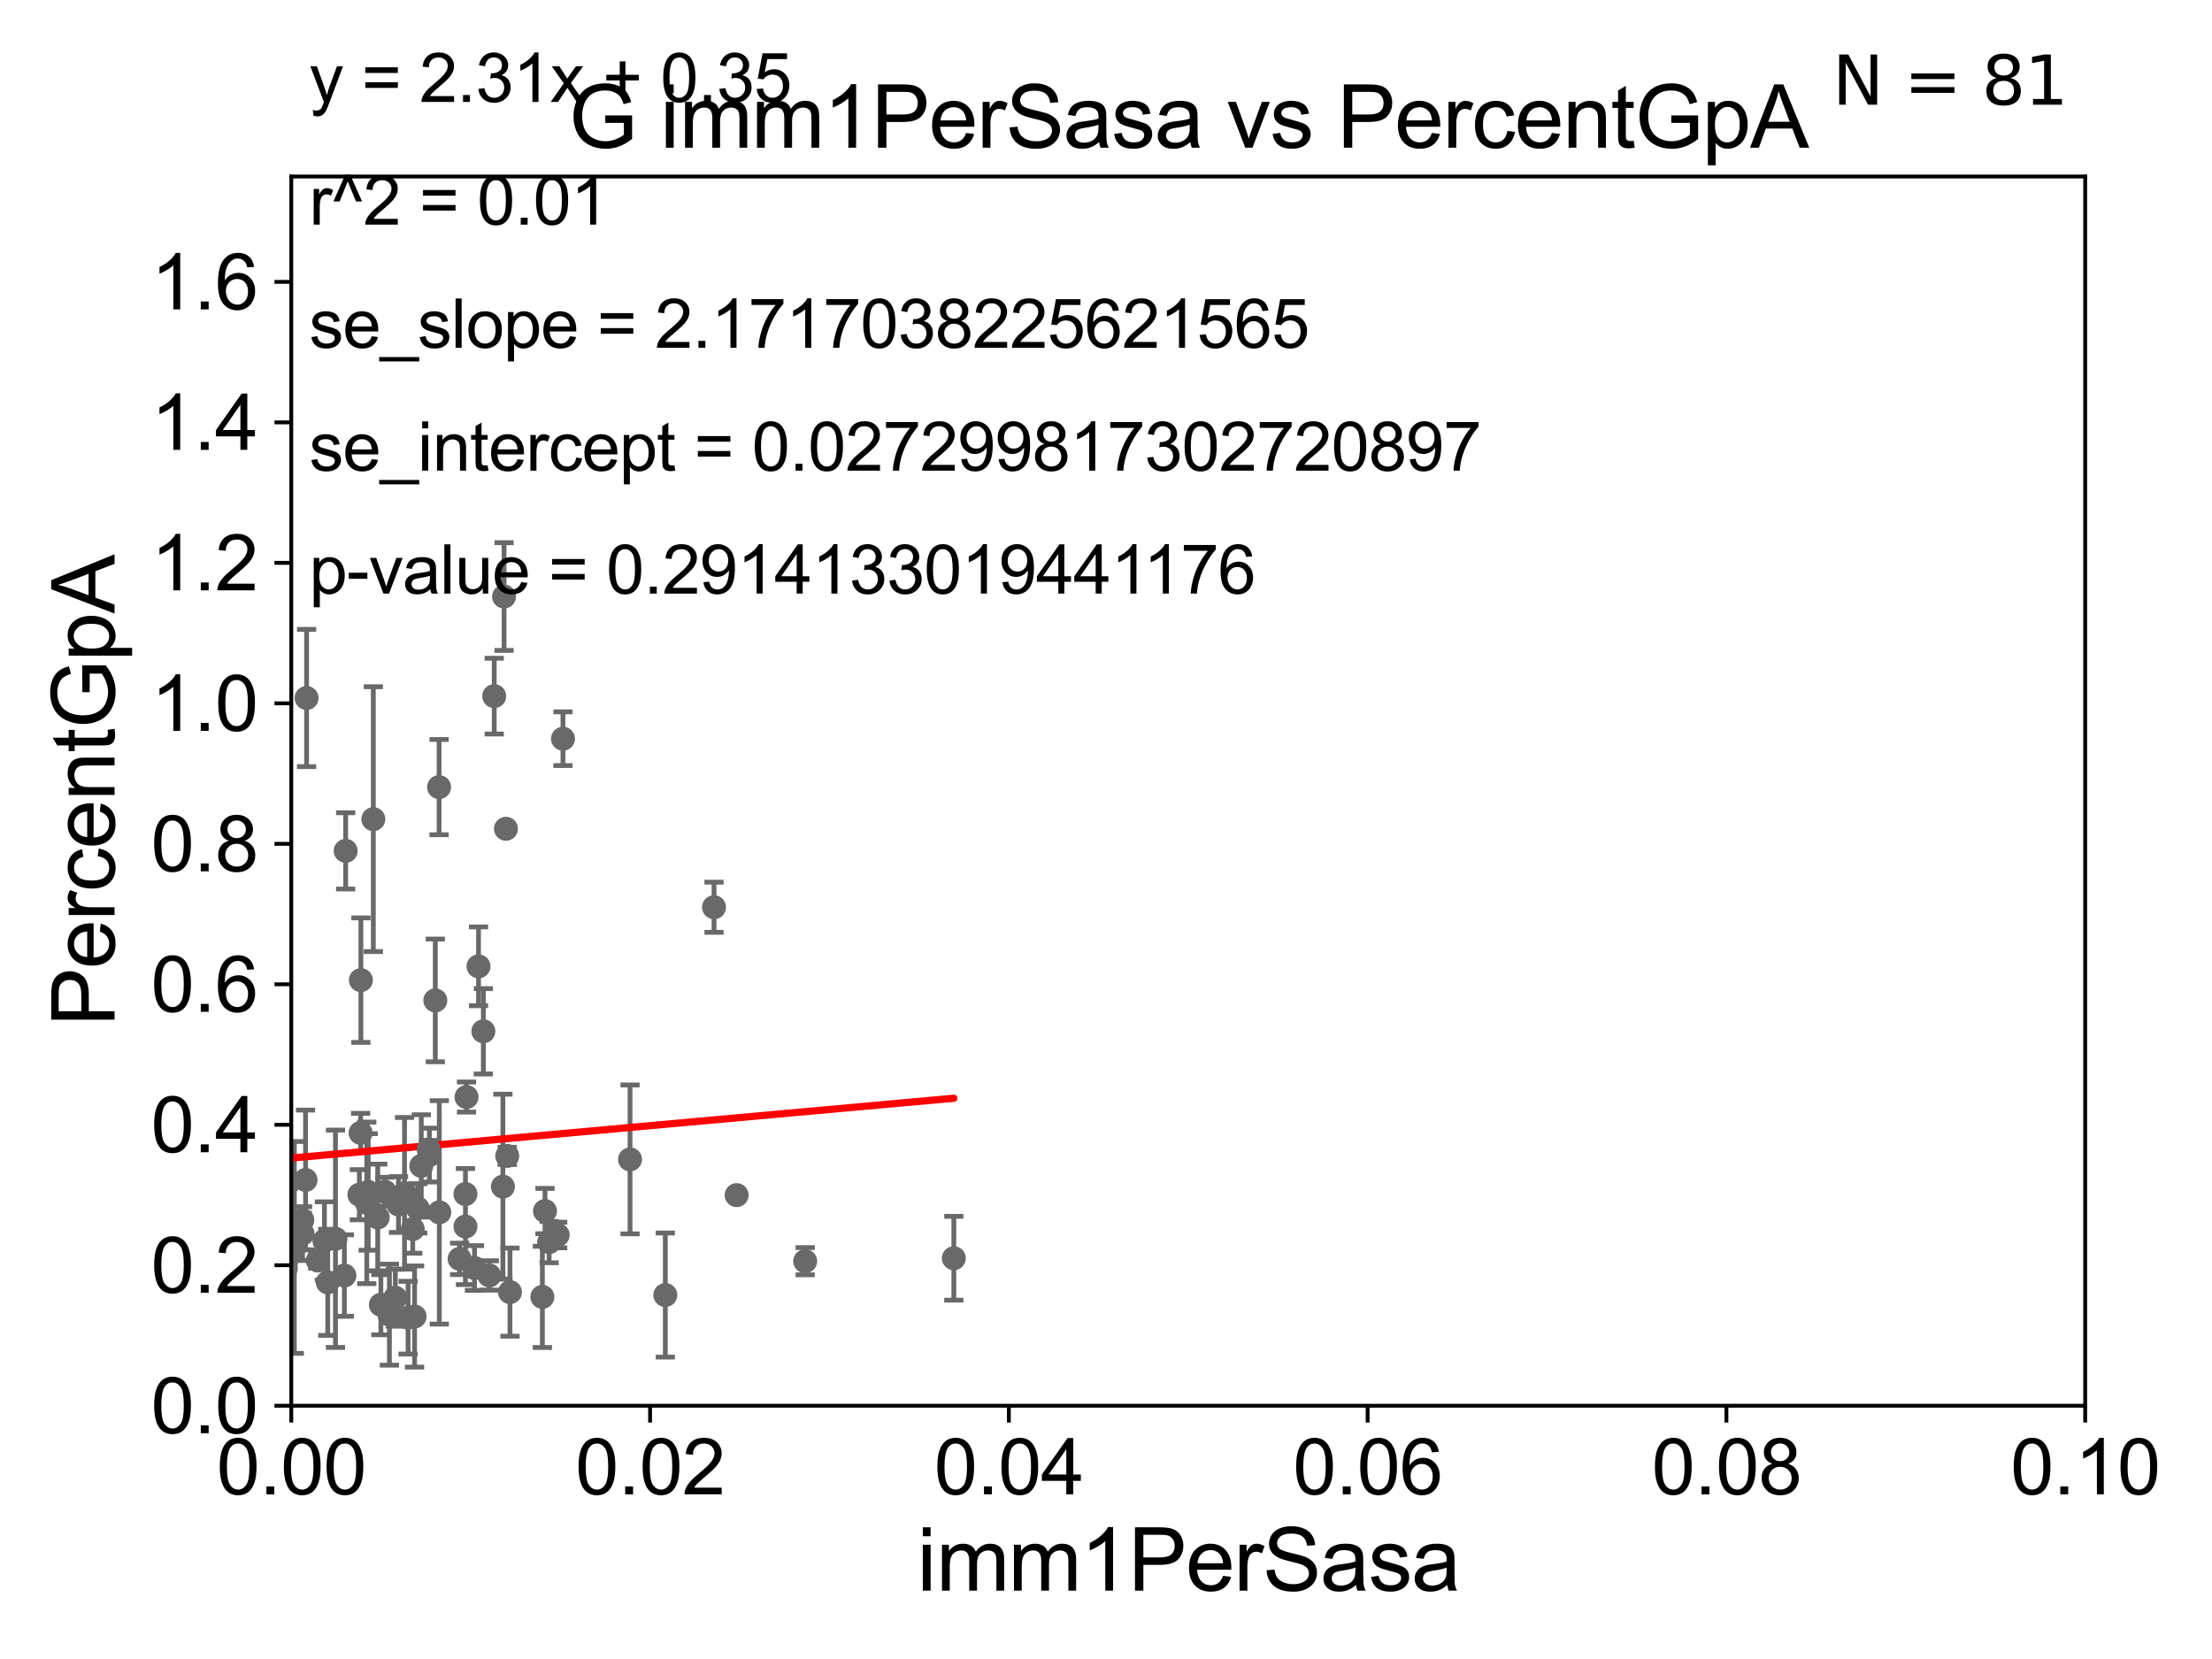 <?xml version="1.0" encoding="utf-8" standalone="no"?>
<!DOCTYPE svg PUBLIC "-//W3C//DTD SVG 1.1//EN"
  "http://www.w3.org/Graphics/SVG/1.1/DTD/svg11.dtd">
<svg xmlns:xlink="http://www.w3.org/1999/xlink" width="460.8pt" height="345.6pt" viewBox="0 0 460.8 345.6" xmlns="http://www.w3.org/2000/svg" version="1.1">
 <defs>
  <style type="text/css">*{stroke-linejoin: round; stroke-linecap: butt}</style>
 </defs>
 <g id="figure_1">
  <g id="patch_1">
   <path d="M 0 345.6 
L 460.8 345.6 
L 460.8 0 
L 0 0 
z
" style="fill: #ffffff"/>
  </g>
  <g id="axes_1">
   <g id="patch_2">
    <path d="M 60.68 292.84 
L 434.385 292.84 
L 434.385 36.775 
L 60.68 36.775 
z
" style="fill: #ffffff"/>
   </g>
   <g id="PathCollection_1">
    <defs>
     <path id="ma4ddb3792a" d="M 0 1.118 
C 0.297 1.118 0.581 1 0.791 0.791 
C 1 0.581 1.118 0.297 1.118 0 
C 1.118 -0.297 1 -0.581 0.791 -0.791 
C 0.581 -1 0.297 -1.118 0 -1.118 
C -0.297 -1.118 -0.581 -1 -0.791 -0.791 
C -1 -0.581 -1.118 -0.297 -1.118 0 
C -1.118 0.297 -1 0.581 -0.791 0.791 
C -0.581 1 -0.297 1.118 0 1.118 
z
" style="stroke: #696969"/>
    </defs>
    <g clip-path="url(#p3119f30e64)">
     <use xlink:href="#ma4ddb3792a" x="-1" y="214.558" style="fill: #696969; stroke: #696969"/>
     <use xlink:href="#ma4ddb3792a" x="105.396" y="172.647" style="fill: #696969; stroke: #696969"/>
     <use xlink:href="#ma4ddb3792a" x="138.597" y="269.78" style="fill: #696969; stroke: #696969"/>
     <use xlink:href="#ma4ddb3792a" x="89.451" y="240.628" style="fill: #696969; stroke: #696969"/>
     <use xlink:href="#ma4ddb3792a" x="42.918" y="238.785" style="fill: #696969; stroke: #696969"/>
     <use xlink:href="#ma4ddb3792a" x="106.239" y="269.169" style="fill: #696969; stroke: #696969"/>
     <use xlink:href="#ma4ddb3792a" x="63.019" y="256.984" style="fill: #696969; stroke: #696969"/>
     <use xlink:href="#ma4ddb3792a" x="75.12" y="235.999" style="fill: #696969; stroke: #696969"/>
     <use xlink:href="#ma4ddb3792a" x="74.866" y="248.878" style="fill: #696969; stroke: #696969"/>
     <use xlink:href="#ma4ddb3792a" x="71.739" y="265.72" style="fill: #696969; stroke: #696969"/>
     <use xlink:href="#ma4ddb3792a" x="-1" y="266.188" style="fill: #696969; stroke: #696969"/>
     <use xlink:href="#ma4ddb3792a" x="-1" y="266.44" style="fill: #696969; stroke: #696969"/>
     <use xlink:href="#ma4ddb3792a" x="68.278" y="267.136" style="fill: #696969; stroke: #696969"/>
     <use xlink:href="#ma4ddb3792a" x="-1" y="256.522" style="fill: #696969; stroke: #696969"/>
     <use xlink:href="#ma4ddb3792a" x="-1" y="255.557" style="fill: #696969; stroke: #696969"/>
     <use xlink:href="#ma4ddb3792a" x="34.948" y="255.294" style="fill: #696969; stroke: #696969"/>
     <use xlink:href="#ma4ddb3792a" x="21.112" y="226.576" style="fill: #696969; stroke: #696969"/>
     <use xlink:href="#ma4ddb3792a" x="77.771" y="170.644" style="fill: #696969; stroke: #696969"/>
     <use xlink:href="#ma4ddb3792a" x="153.459" y="248.964" style="fill: #696969; stroke: #696969"/>
     <use xlink:href="#ma4ddb3792a" x="-0.954" y="259.85" style="fill: #696969; stroke: #696969"/>
     <use xlink:href="#ma4ddb3792a" x="100.692" y="214.837" style="fill: #696969; stroke: #696969"/>
     <use xlink:href="#ma4ddb3792a" x="87.761" y="242.882" style="fill: #696969; stroke: #696969"/>
     <use xlink:href="#ma4ddb3792a" x="59.552" y="264.156" style="fill: #696969; stroke: #696969"/>
     <use xlink:href="#ma4ddb3792a" x="72.011" y="177.251" style="fill: #696969; stroke: #696969"/>
     <use xlink:href="#ma4ddb3792a" x="96.963" y="255.516" style="fill: #696969; stroke: #696969"/>
     <use xlink:href="#ma4ddb3792a" x="105.008" y="124.27" style="fill: #696969; stroke: #696969"/>
     <use xlink:href="#ma4ddb3792a" x="95.746" y="262.247" style="fill: #696969; stroke: #696969"/>
     <use xlink:href="#ma4ddb3792a" x="8.971" y="255.461" style="fill: #696969; stroke: #696969"/>
     <use xlink:href="#ma4ddb3792a" x="87.015" y="251.719" style="fill: #696969; stroke: #696969"/>
     <use xlink:href="#ma4ddb3792a" x="114.394" y="258.757" style="fill: #696969; stroke: #696969"/>
     <use xlink:href="#ma4ddb3792a" x="96.959" y="248.741" style="fill: #696969; stroke: #696969"/>
     <use xlink:href="#ma4ddb3792a" x="117.276" y="153.884" style="fill: #696969; stroke: #696969"/>
     <use xlink:href="#ma4ddb3792a" x="81.124" y="273.868" style="fill: #696969; stroke: #696969"/>
     <use xlink:href="#ma4ddb3792a" x="63.652" y="245.805" style="fill: #696969; stroke: #696969"/>
     <use xlink:href="#ma4ddb3792a" x="44.374" y="182.377" style="fill: #696969; stroke: #696969"/>
     <use xlink:href="#ma4ddb3792a" x="105.667" y="240.802" style="fill: #696969; stroke: #696969"/>
     <use xlink:href="#ma4ddb3792a" x="148.746" y="188.992" style="fill: #696969; stroke: #696969"/>
     <use xlink:href="#ma4ddb3792a" x="62.974" y="254.178" style="fill: #696969; stroke: #696969"/>
     <use xlink:href="#ma4ddb3792a" x="91.514" y="252.556" style="fill: #696969; stroke: #696969"/>
     <use xlink:href="#ma4ddb3792a" x="99.683" y="201.305" style="fill: #696969; stroke: #696969"/>
     <use xlink:href="#ma4ddb3792a" x="53.283" y="256.499" style="fill: #696969; stroke: #696969"/>
     <use xlink:href="#ma4ddb3792a" x="44.54" y="180.884" style="fill: #696969; stroke: #696969"/>
     <use xlink:href="#ma4ddb3792a" x="58.943" y="246.482" style="fill: #696969; stroke: #696969"/>
     <use xlink:href="#ma4ddb3792a" x="67.585" y="258.495" style="fill: #696969; stroke: #696969"/>
     <use xlink:href="#ma4ddb3792a" x="63.867" y="145.405" style="fill: #696969; stroke: #696969"/>
     <use xlink:href="#ma4ddb3792a" x="98.847" y="264.146" style="fill: #696969; stroke: #696969"/>
     <use xlink:href="#ma4ddb3792a" x="102.956" y="145.017" style="fill: #696969; stroke: #696969"/>
     <use xlink:href="#ma4ddb3792a" x="-1" y="221.392" style="fill: #696969; stroke: #696969"/>
     <use xlink:href="#ma4ddb3792a" x="-1" y="225.784" style="fill: #696969; stroke: #696969"/>
     <use xlink:href="#ma4ddb3792a" x="29.58" y="206.043" style="fill: #696969; stroke: #696969"/>
     <use xlink:href="#ma4ddb3792a" x="33.419" y="264.045" style="fill: #696969; stroke: #696969"/>
     <use xlink:href="#ma4ddb3792a" x="91.469" y="163.969" style="fill: #696969; stroke: #696969"/>
     <use xlink:href="#ma4ddb3792a" x="167.732" y="262.729" style="fill: #696969; stroke: #696969"/>
     <use xlink:href="#ma4ddb3792a" x="79.344" y="271.795" style="fill: #696969; stroke: #696969"/>
     <use xlink:href="#ma4ddb3792a" x="78.689" y="253.619" style="fill: #696969; stroke: #696969"/>
     <use xlink:href="#ma4ddb3792a" x="104.765" y="247.198" style="fill: #696969; stroke: #696969"/>
     <use xlink:href="#ma4ddb3792a" x="82.353" y="270.344" style="fill: #696969; stroke: #696969"/>
     <use xlink:href="#ma4ddb3792a" x="85.981" y="256.035" style="fill: #696969; stroke: #696969"/>
     <use xlink:href="#ma4ddb3792a" x="112.986" y="270.162" style="fill: #696969; stroke: #696969"/>
     <use xlink:href="#ma4ddb3792a" x="80.164" y="248.255" style="fill: #696969; stroke: #696969"/>
     <use xlink:href="#ma4ddb3792a" x="101.934" y="265.702" style="fill: #696969; stroke: #696969"/>
     <use xlink:href="#ma4ddb3792a" x="116.178" y="257.277" style="fill: #696969; stroke: #696969"/>
     <use xlink:href="#ma4ddb3792a" x="113.531" y="252.283" style="fill: #696969; stroke: #696969"/>
     <use xlink:href="#ma4ddb3792a" x="-1" y="251.9" style="fill: #696969; stroke: #696969"/>
     <use xlink:href="#ma4ddb3792a" x="-1" y="252.521" style="fill: #696969; stroke: #696969"/>
     <use xlink:href="#ma4ddb3792a" x="198.701" y="262.115" style="fill: #696969; stroke: #696969"/>
     <use xlink:href="#ma4ddb3792a" x="-1" y="252.966" style="fill: #696969; stroke: #696969"/>
     <use xlink:href="#ma4ddb3792a" x="-1" y="251.421" style="fill: #696969; stroke: #696969"/>
     <use xlink:href="#ma4ddb3792a" x="76.406" y="250.581" style="fill: #696969; stroke: #696969"/>
     <use xlink:href="#ma4ddb3792a" x="131.247" y="241.523" style="fill: #696969; stroke: #696969"/>
     <use xlink:href="#ma4ddb3792a" x="4.982" y="268.461" style="fill: #696969; stroke: #696969"/>
     <use xlink:href="#ma4ddb3792a" x="76.707" y="248.303" style="fill: #696969; stroke: #696969"/>
     <use xlink:href="#ma4ddb3792a" x="89.298" y="239.442" style="fill: #696969; stroke: #696969"/>
     <use xlink:href="#ma4ddb3792a" x="83.013" y="250.925" style="fill: #696969; stroke: #696969"/>
     <use xlink:href="#ma4ddb3792a" x="75.181" y="204.178" style="fill: #696969; stroke: #696969"/>
     <use xlink:href="#ma4ddb3792a" x="86.364" y="274.253" style="fill: #696969; stroke: #696969"/>
     <use xlink:href="#ma4ddb3792a" x="25.027" y="264.219" style="fill: #696969; stroke: #696969"/>
     <use xlink:href="#ma4ddb3792a" x="66.2" y="262.593" style="fill: #696969; stroke: #696969"/>
     <use xlink:href="#ma4ddb3792a" x="85.011" y="274.495" style="fill: #696969; stroke: #696969"/>
     <use xlink:href="#ma4ddb3792a" x="52.578" y="258.335" style="fill: #696969; stroke: #696969"/>
     <use xlink:href="#ma4ddb3792a" x="90.683" y="208.407" style="fill: #696969; stroke: #696969"/>
     <use xlink:href="#ma4ddb3792a" x="97.183" y="228.533" style="fill: #696969; stroke: #696969"/>
     <use xlink:href="#ma4ddb3792a" x="61.312" y="259.868" style="fill: #696969; stroke: #696969"/>
     <use xlink:href="#ma4ddb3792a" x="84.273" y="248.588" style="fill: #696969; stroke: #696969"/>
     <use xlink:href="#ma4ddb3792a" x="69.885" y="258.056" style="fill: #696969; stroke: #696969"/>
     <use xlink:href="#ma4ddb3792a" x="60.091" y="255.267" style="fill: #696969; stroke: #696969"/>
    </g>
   </g>
   <g id="matplotlib.axis_1">
    <g id="xtick_1">
     <g id="line2d_1">
      <defs>
       <path id="m3acc99b050" d="M 0 0 
L 0 3.5 
" style="stroke: #000000; stroke-width: 0.8"/>
      </defs>
      <g>
       <use xlink:href="#m3acc99b050" x="60.68" y="292.84" style="stroke: #000000; stroke-width: 0.8"/>
      </g>
     </g>
     <g id="text_1">
      <!-- 0.00 -->
      <g transform="translate(45.111 311.293)scale(0.16 -0.16)">
       <defs>
        <path id="ArialMT-30" d="M 266 2259 
Q 266 3072 433 3567 
Q 600 4063 929 4331 
Q 1259 4600 1759 4600 
Q 2128 4600 2406 4451 
Q 2684 4303 2865 4023 
Q 3047 3744 3150 3342 
Q 3253 2941 3253 2259 
Q 3253 1453 3087 958 
Q 2922 463 2592 192 
Q 2263 -78 1759 -78 
Q 1097 -78 719 397 
Q 266 969 266 2259 
z
M 844 2259 
Q 844 1131 1108 757 
Q 1372 384 1759 384 
Q 2147 384 2411 759 
Q 2675 1134 2675 2259 
Q 2675 3391 2411 3762 
Q 2147 4134 1753 4134 
Q 1366 4134 1134 3806 
Q 844 3388 844 2259 
z
" transform="scale(0.016)"/>
        <path id="ArialMT-2e" d="M 581 0 
L 581 641 
L 1222 641 
L 1222 0 
L 581 0 
z
" transform="scale(0.016)"/>
       </defs>
       <use xlink:href="#ArialMT-30"/>
       <use xlink:href="#ArialMT-2e" x="55.615"/>
       <use xlink:href="#ArialMT-30" x="83.398"/>
       <use xlink:href="#ArialMT-30" x="139.014"/>
      </g>
     </g>
    </g>
    <g id="xtick_2">
     <g id="line2d_2">
      <g>
       <use xlink:href="#m3acc99b050" x="135.421" y="292.84" style="stroke: #000000; stroke-width: 0.8"/>
      </g>
     </g>
     <g id="text_2">
      <!-- 0.02 -->
      <g transform="translate(119.852 311.293)scale(0.16 -0.16)">
       <defs>
        <path id="ArialMT-32" d="M 3222 541 
L 3222 0 
L 194 0 
Q 188 203 259 391 
Q 375 700 629 1000 
Q 884 1300 1366 1694 
Q 2113 2306 2375 2664 
Q 2638 3022 2638 3341 
Q 2638 3675 2398 3904 
Q 2159 4134 1775 4134 
Q 1369 4134 1125 3890 
Q 881 3647 878 3216 
L 300 3275 
Q 359 3922 746 4261 
Q 1134 4600 1788 4600 
Q 2447 4600 2831 4234 
Q 3216 3869 3216 3328 
Q 3216 3053 3103 2787 
Q 2991 2522 2730 2228 
Q 2469 1934 1863 1422 
Q 1356 997 1212 845 
Q 1069 694 975 541 
L 3222 541 
z
" transform="scale(0.016)"/>
       </defs>
       <use xlink:href="#ArialMT-30"/>
       <use xlink:href="#ArialMT-2e" x="55.615"/>
       <use xlink:href="#ArialMT-30" x="83.398"/>
       <use xlink:href="#ArialMT-32" x="139.014"/>
      </g>
     </g>
    </g>
    <g id="xtick_3">
     <g id="line2d_3">
      <g>
       <use xlink:href="#m3acc99b050" x="210.162" y="292.84" style="stroke: #000000; stroke-width: 0.8"/>
      </g>
     </g>
     <g id="text_3">
      <!-- 0.04 -->
      <g transform="translate(194.593 311.293)scale(0.16 -0.16)">
       <defs>
        <path id="ArialMT-34" d="M 2069 0 
L 2069 1097 
L 81 1097 
L 81 1613 
L 2172 4581 
L 2631 4581 
L 2631 1613 
L 3250 1613 
L 3250 1097 
L 2631 1097 
L 2631 0 
L 2069 0 
z
M 2069 1613 
L 2069 3678 
L 634 1613 
L 2069 1613 
z
" transform="scale(0.016)"/>
       </defs>
       <use xlink:href="#ArialMT-30"/>
       <use xlink:href="#ArialMT-2e" x="55.615"/>
       <use xlink:href="#ArialMT-30" x="83.398"/>
       <use xlink:href="#ArialMT-34" x="139.014"/>
      </g>
     </g>
    </g>
    <g id="xtick_4">
     <g id="line2d_4">
      <g>
       <use xlink:href="#m3acc99b050" x="284.903" y="292.84" style="stroke: #000000; stroke-width: 0.8"/>
      </g>
     </g>
     <g id="text_4">
      <!-- 0.06 -->
      <g transform="translate(269.334 311.293)scale(0.16 -0.16)">
       <defs>
        <path id="ArialMT-36" d="M 3184 3459 
L 2625 3416 
Q 2550 3747 2413 3897 
Q 2184 4138 1850 4138 
Q 1581 4138 1378 3988 
Q 1113 3794 959 3422 
Q 806 3050 800 2363 
Q 1003 2672 1297 2822 
Q 1591 2972 1913 2972 
Q 2475 2972 2870 2558 
Q 3266 2144 3266 1488 
Q 3266 1056 3080 686 
Q 2894 316 2569 119 
Q 2244 -78 1831 -78 
Q 1128 -78 684 439 
Q 241 956 241 2144 
Q 241 3472 731 4075 
Q 1159 4600 1884 4600 
Q 2425 4600 2770 4297 
Q 3116 3994 3184 3459 
z
M 888 1484 
Q 888 1194 1011 928 
Q 1134 663 1356 523 
Q 1578 384 1822 384 
Q 2178 384 2434 671 
Q 2691 959 2691 1453 
Q 2691 1928 2437 2201 
Q 2184 2475 1800 2475 
Q 1419 2475 1153 2201 
Q 888 1928 888 1484 
z
" transform="scale(0.016)"/>
       </defs>
       <use xlink:href="#ArialMT-30"/>
       <use xlink:href="#ArialMT-2e" x="55.615"/>
       <use xlink:href="#ArialMT-30" x="83.398"/>
       <use xlink:href="#ArialMT-36" x="139.014"/>
      </g>
     </g>
    </g>
    <g id="xtick_5">
     <g id="line2d_5">
      <g>
       <use xlink:href="#m3acc99b050" x="359.644" y="292.84" style="stroke: #000000; stroke-width: 0.8"/>
      </g>
     </g>
     <g id="text_5">
      <!-- 0.08 -->
      <g transform="translate(344.075 311.293)scale(0.16 -0.16)">
       <defs>
        <path id="ArialMT-38" d="M 1131 2484 
Q 781 2613 612 2850 
Q 444 3088 444 3419 
Q 444 3919 803 4259 
Q 1163 4600 1759 4600 
Q 2359 4600 2725 4251 
Q 3091 3903 3091 3403 
Q 3091 3084 2923 2848 
Q 2756 2613 2416 2484 
Q 2838 2347 3058 2040 
Q 3278 1734 3278 1309 
Q 3278 722 2862 322 
Q 2447 -78 1769 -78 
Q 1091 -78 675 323 
Q 259 725 259 1325 
Q 259 1772 486 2073 
Q 713 2375 1131 2484 
z
M 1019 3438 
Q 1019 3113 1228 2906 
Q 1438 2700 1772 2700 
Q 2097 2700 2305 2904 
Q 2513 3109 2513 3406 
Q 2513 3716 2298 3927 
Q 2084 4138 1766 4138 
Q 1444 4138 1231 3931 
Q 1019 3725 1019 3438 
z
M 838 1322 
Q 838 1081 952 856 
Q 1066 631 1291 507 
Q 1516 384 1775 384 
Q 2178 384 2440 643 
Q 2703 903 2703 1303 
Q 2703 1709 2433 1975 
Q 2163 2241 1756 2241 
Q 1359 2241 1098 1978 
Q 838 1716 838 1322 
z
" transform="scale(0.016)"/>
       </defs>
       <use xlink:href="#ArialMT-30"/>
       <use xlink:href="#ArialMT-2e" x="55.615"/>
       <use xlink:href="#ArialMT-30" x="83.398"/>
       <use xlink:href="#ArialMT-38" x="139.014"/>
      </g>
     </g>
    </g>
    <g id="xtick_6">
     <g id="line2d_6">
      <g>
       <use xlink:href="#m3acc99b050" x="434.385" y="292.84" style="stroke: #000000; stroke-width: 0.8"/>
      </g>
     </g>
     <g id="text_6">
      <!-- 0.10 -->
      <g transform="translate(418.816 311.293)scale(0.16 -0.16)">
       <defs>
        <path id="ArialMT-31" d="M 2384 0 
L 1822 0 
L 1822 3584 
Q 1619 3391 1289 3197 
Q 959 3003 697 2906 
L 697 3450 
Q 1169 3672 1522 3987 
Q 1875 4303 2022 4600 
L 2384 4600 
L 2384 0 
z
" transform="scale(0.016)"/>
       </defs>
       <use xlink:href="#ArialMT-30"/>
       <use xlink:href="#ArialMT-2e" x="55.615"/>
       <use xlink:href="#ArialMT-31" x="83.398"/>
       <use xlink:href="#ArialMT-30" x="139.014"/>
      </g>
     </g>
    </g>
    <g id="text_7">
     <!-- imm1PerSasa -->
     <g transform="translate(191.017 331.357)scale(0.18 -0.18)">
      <defs>
       <path id="ArialMT-69" d="M 425 3934 
L 425 4581 
L 988 4581 
L 988 3934 
L 425 3934 
z
M 425 0 
L 425 3319 
L 988 3319 
L 988 0 
L 425 0 
z
" transform="scale(0.016)"/>
       <path id="ArialMT-6d" d="M 422 0 
L 422 3319 
L 925 3319 
L 925 2853 
Q 1081 3097 1340 3245 
Q 1600 3394 1931 3394 
Q 2300 3394 2536 3241 
Q 2772 3088 2869 2813 
Q 3263 3394 3894 3394 
Q 4388 3394 4653 3120 
Q 4919 2847 4919 2278 
L 4919 0 
L 4359 0 
L 4359 2091 
Q 4359 2428 4304 2576 
Q 4250 2725 4106 2815 
Q 3963 2906 3769 2906 
Q 3419 2906 3187 2673 
Q 2956 2441 2956 1928 
L 2956 0 
L 2394 0 
L 2394 2156 
Q 2394 2531 2256 2718 
Q 2119 2906 1806 2906 
Q 1569 2906 1367 2781 
Q 1166 2656 1075 2415 
Q 984 2175 984 1722 
L 984 0 
L 422 0 
z
" transform="scale(0.016)"/>
       <path id="ArialMT-50" d="M 494 0 
L 494 4581 
L 2222 4581 
Q 2678 4581 2919 4538 
Q 3256 4481 3484 4323 
Q 3713 4166 3852 3881 
Q 3991 3597 3991 3256 
Q 3991 2672 3619 2267 
Q 3247 1863 2275 1863 
L 1100 1863 
L 1100 0 
L 494 0 
z
M 1100 2403 
L 2284 2403 
Q 2872 2403 3119 2622 
Q 3366 2841 3366 3238 
Q 3366 3525 3220 3729 
Q 3075 3934 2838 4000 
Q 2684 4041 2272 4041 
L 1100 4041 
L 1100 2403 
z
" transform="scale(0.016)"/>
       <path id="ArialMT-65" d="M 2694 1069 
L 3275 997 
Q 3138 488 2766 206 
Q 2394 -75 1816 -75 
Q 1088 -75 661 373 
Q 234 822 234 1631 
Q 234 2469 665 2931 
Q 1097 3394 1784 3394 
Q 2450 3394 2872 2941 
Q 3294 2488 3294 1666 
Q 3294 1616 3291 1516 
L 816 1516 
Q 847 969 1125 678 
Q 1403 388 1819 388 
Q 2128 388 2347 550 
Q 2566 713 2694 1069 
z
M 847 1978 
L 2700 1978 
Q 2663 2397 2488 2606 
Q 2219 2931 1791 2931 
Q 1403 2931 1139 2672 
Q 875 2413 847 1978 
z
" transform="scale(0.016)"/>
       <path id="ArialMT-72" d="M 416 0 
L 416 3319 
L 922 3319 
L 922 2816 
Q 1116 3169 1280 3281 
Q 1444 3394 1641 3394 
Q 1925 3394 2219 3213 
L 2025 2691 
Q 1819 2813 1613 2813 
Q 1428 2813 1281 2702 
Q 1134 2591 1072 2394 
Q 978 2094 978 1738 
L 978 0 
L 416 0 
z
" transform="scale(0.016)"/>
       <path id="ArialMT-53" d="M 288 1472 
L 859 1522 
Q 900 1178 1048 958 
Q 1197 738 1509 602 
Q 1822 466 2213 466 
Q 2559 466 2825 569 
Q 3091 672 3220 851 
Q 3350 1031 3350 1244 
Q 3350 1459 3225 1620 
Q 3100 1781 2813 1891 
Q 2628 1963 1997 2114 
Q 1366 2266 1113 2400 
Q 784 2572 623 2826 
Q 463 3081 463 3397 
Q 463 3744 659 4045 
Q 856 4347 1234 4503 
Q 1613 4659 2075 4659 
Q 2584 4659 2973 4495 
Q 3363 4331 3572 4012 
Q 3781 3694 3797 3291 
L 3216 3247 
Q 3169 3681 2898 3903 
Q 2628 4125 2100 4125 
Q 1550 4125 1298 3923 
Q 1047 3722 1047 3438 
Q 1047 3191 1225 3031 
Q 1400 2872 2139 2705 
Q 2878 2538 3153 2413 
Q 3553 2228 3743 1945 
Q 3934 1663 3934 1294 
Q 3934 928 3725 604 
Q 3516 281 3123 101 
Q 2731 -78 2241 -78 
Q 1619 -78 1198 103 
Q 778 284 539 648 
Q 300 1013 288 1472 
z
" transform="scale(0.016)"/>
       <path id="ArialMT-61" d="M 2588 409 
Q 2275 144 1986 34 
Q 1697 -75 1366 -75 
Q 819 -75 525 192 
Q 231 459 231 875 
Q 231 1119 342 1320 
Q 453 1522 633 1644 
Q 813 1766 1038 1828 
Q 1203 1872 1538 1913 
Q 2219 1994 2541 2106 
Q 2544 2222 2544 2253 
Q 2544 2597 2384 2738 
Q 2169 2928 1744 2928 
Q 1347 2928 1158 2789 
Q 969 2650 878 2297 
L 328 2372 
Q 403 2725 575 2942 
Q 747 3159 1072 3276 
Q 1397 3394 1825 3394 
Q 2250 3394 2515 3294 
Q 2781 3194 2906 3042 
Q 3031 2891 3081 2659 
Q 3109 2516 3109 2141 
L 3109 1391 
Q 3109 606 3145 398 
Q 3181 191 3288 0 
L 2700 0 
Q 2613 175 2588 409 
z
M 2541 1666 
Q 2234 1541 1622 1453 
Q 1275 1403 1131 1340 
Q 988 1278 909 1158 
Q 831 1038 831 891 
Q 831 666 1001 516 
Q 1172 366 1500 366 
Q 1825 366 2078 508 
Q 2331 650 2450 897 
Q 2541 1088 2541 1459 
L 2541 1666 
z
" transform="scale(0.016)"/>
       <path id="ArialMT-73" d="M 197 991 
L 753 1078 
Q 800 744 1014 566 
Q 1228 388 1613 388 
Q 2000 388 2187 545 
Q 2375 703 2375 916 
Q 2375 1106 2209 1216 
Q 2094 1291 1634 1406 
Q 1016 1563 777 1677 
Q 538 1791 414 1992 
Q 291 2194 291 2438 
Q 291 2659 392 2848 
Q 494 3038 669 3163 
Q 800 3259 1026 3326 
Q 1253 3394 1513 3394 
Q 1903 3394 2198 3281 
Q 2494 3169 2634 2976 
Q 2775 2784 2828 2463 
L 2278 2388 
Q 2241 2644 2061 2787 
Q 1881 2931 1553 2931 
Q 1166 2931 1000 2803 
Q 834 2675 834 2503 
Q 834 2394 903 2306 
Q 972 2216 1119 2156 
Q 1203 2125 1616 2013 
Q 2213 1853 2448 1751 
Q 2684 1650 2818 1456 
Q 2953 1263 2953 975 
Q 2953 694 2789 445 
Q 2625 197 2315 61 
Q 2006 -75 1616 -75 
Q 969 -75 630 194 
Q 291 463 197 991 
z
" transform="scale(0.016)"/>
      </defs>
      <use xlink:href="#ArialMT-69"/>
      <use xlink:href="#ArialMT-6d" x="22.217"/>
      <use xlink:href="#ArialMT-6d" x="105.518"/>
      <use xlink:href="#ArialMT-31" x="188.818"/>
      <use xlink:href="#ArialMT-50" x="244.434"/>
      <use xlink:href="#ArialMT-65" x="311.133"/>
      <use xlink:href="#ArialMT-72" x="366.748"/>
      <use xlink:href="#ArialMT-53" x="400.049"/>
      <use xlink:href="#ArialMT-61" x="466.748"/>
      <use xlink:href="#ArialMT-73" x="522.363"/>
      <use xlink:href="#ArialMT-61" x="572.363"/>
     </g>
    </g>
   </g>
   <g id="matplotlib.axis_2">
    <g id="ytick_1">
     <g id="line2d_7">
      <defs>
       <path id="m8538c24ccb" d="M 0 0 
L -3.5 0 
" style="stroke: #000000; stroke-width: 0.8"/>
      </defs>
      <g>
       <use xlink:href="#m8538c24ccb" x="60.68" y="292.84" style="stroke: #000000; stroke-width: 0.8"/>
      </g>
     </g>
     <g id="text_8">
      <!-- 0.0 -->
      <g transform="translate(31.44 298.566)scale(0.16 -0.16)">
       <use xlink:href="#ArialMT-30"/>
       <use xlink:href="#ArialMT-2e" x="55.615"/>
       <use xlink:href="#ArialMT-30" x="83.398"/>
      </g>
     </g>
    </g>
    <g id="ytick_2">
     <g id="line2d_8">
      <g>
       <use xlink:href="#m8538c24ccb" x="60.68" y="263.575" style="stroke: #000000; stroke-width: 0.8"/>
      </g>
     </g>
     <g id="text_9">
      <!-- 0.2 -->
      <g transform="translate(31.44 269.302)scale(0.16 -0.16)">
       <use xlink:href="#ArialMT-30"/>
       <use xlink:href="#ArialMT-2e" x="55.615"/>
       <use xlink:href="#ArialMT-32" x="83.398"/>
      </g>
     </g>
    </g>
    <g id="ytick_3">
     <g id="line2d_9">
      <g>
       <use xlink:href="#m8538c24ccb" x="60.68" y="234.311" style="stroke: #000000; stroke-width: 0.8"/>
      </g>
     </g>
     <g id="text_10">
      <!-- 0.4 -->
      <g transform="translate(31.44 240.037)scale(0.16 -0.16)">
       <use xlink:href="#ArialMT-30"/>
       <use xlink:href="#ArialMT-2e" x="55.615"/>
       <use xlink:href="#ArialMT-34" x="83.398"/>
      </g>
     </g>
    </g>
    <g id="ytick_4">
     <g id="line2d_10">
      <g>
       <use xlink:href="#m8538c24ccb" x="60.68" y="205.046" style="stroke: #000000; stroke-width: 0.8"/>
      </g>
     </g>
     <g id="text_11">
      <!-- 0.6 -->
      <g transform="translate(31.44 210.772)scale(0.16 -0.16)">
       <use xlink:href="#ArialMT-30"/>
       <use xlink:href="#ArialMT-2e" x="55.615"/>
       <use xlink:href="#ArialMT-36" x="83.398"/>
      </g>
     </g>
    </g>
    <g id="ytick_5">
     <g id="line2d_11">
      <g>
       <use xlink:href="#m8538c24ccb" x="60.68" y="175.782" style="stroke: #000000; stroke-width: 0.8"/>
      </g>
     </g>
     <g id="text_12">
      <!-- 0.8 -->
      <g transform="translate(31.44 181.508)scale(0.16 -0.16)">
       <use xlink:href="#ArialMT-30"/>
       <use xlink:href="#ArialMT-2e" x="55.615"/>
       <use xlink:href="#ArialMT-38" x="83.398"/>
      </g>
     </g>
    </g>
    <g id="ytick_6">
     <g id="line2d_12">
      <g>
       <use xlink:href="#m8538c24ccb" x="60.68" y="146.517" style="stroke: #000000; stroke-width: 0.8"/>
      </g>
     </g>
     <g id="text_13">
      <!-- 1.0 -->
      <g transform="translate(31.44 152.243)scale(0.16 -0.16)">
       <use xlink:href="#ArialMT-31"/>
       <use xlink:href="#ArialMT-2e" x="55.615"/>
       <use xlink:href="#ArialMT-30" x="83.398"/>
      </g>
     </g>
    </g>
    <g id="ytick_7">
     <g id="line2d_13">
      <g>
       <use xlink:href="#m8538c24ccb" x="60.68" y="117.252" style="stroke: #000000; stroke-width: 0.8"/>
      </g>
     </g>
     <g id="text_14">
      <!-- 1.2 -->
      <g transform="translate(31.44 122.979)scale(0.16 -0.16)">
       <use xlink:href="#ArialMT-31"/>
       <use xlink:href="#ArialMT-2e" x="55.615"/>
       <use xlink:href="#ArialMT-32" x="83.398"/>
      </g>
     </g>
    </g>
    <g id="ytick_8">
     <g id="line2d_14">
      <g>
       <use xlink:href="#m8538c24ccb" x="60.68" y="87.988" style="stroke: #000000; stroke-width: 0.8"/>
      </g>
     </g>
     <g id="text_15">
      <!-- 1.4 -->
      <g transform="translate(31.44 93.714)scale(0.16 -0.16)">
       <use xlink:href="#ArialMT-31"/>
       <use xlink:href="#ArialMT-2e" x="55.615"/>
       <use xlink:href="#ArialMT-34" x="83.398"/>
      </g>
     </g>
    </g>
    <g id="ytick_9">
     <g id="line2d_15">
      <g>
       <use xlink:href="#m8538c24ccb" x="60.68" y="58.723" style="stroke: #000000; stroke-width: 0.8"/>
      </g>
     </g>
     <g id="text_16">
      <!-- 1.6 -->
      <g transform="translate(31.44 64.45)scale(0.16 -0.16)">
       <use xlink:href="#ArialMT-31"/>
       <use xlink:href="#ArialMT-2e" x="55.615"/>
       <use xlink:href="#ArialMT-36" x="83.398"/>
      </g>
     </g>
    </g>
    <g id="text_17">
     <!-- PercentGpA -->
     <g transform="translate(23.863 213.831)rotate(-90)scale(0.18 -0.18)">
      <defs>
       <path id="ArialMT-63" d="M 2588 1216 
L 3141 1144 
Q 3050 572 2676 248 
Q 2303 -75 1759 -75 
Q 1078 -75 664 370 
Q 250 816 250 1647 
Q 250 2184 428 2587 
Q 606 2991 970 3192 
Q 1334 3394 1763 3394 
Q 2303 3394 2647 3120 
Q 2991 2847 3088 2344 
L 2541 2259 
Q 2463 2594 2264 2762 
Q 2066 2931 1784 2931 
Q 1359 2931 1093 2626 
Q 828 2322 828 1663 
Q 828 994 1084 691 
Q 1341 388 1753 388 
Q 2084 388 2306 591 
Q 2528 794 2588 1216 
z
" transform="scale(0.016)"/>
       <path id="ArialMT-6e" d="M 422 0 
L 422 3319 
L 928 3319 
L 928 2847 
Q 1294 3394 1984 3394 
Q 2284 3394 2536 3286 
Q 2788 3178 2913 3003 
Q 3038 2828 3088 2588 
Q 3119 2431 3119 2041 
L 3119 0 
L 2556 0 
L 2556 2019 
Q 2556 2363 2490 2533 
Q 2425 2703 2258 2804 
Q 2091 2906 1866 2906 
Q 1506 2906 1245 2678 
Q 984 2450 984 1813 
L 984 0 
L 422 0 
z
" transform="scale(0.016)"/>
       <path id="ArialMT-74" d="M 1650 503 
L 1731 6 
Q 1494 -44 1306 -44 
Q 1000 -44 831 53 
Q 663 150 594 308 
Q 525 466 525 972 
L 525 2881 
L 113 2881 
L 113 3319 
L 525 3319 
L 525 4141 
L 1084 4478 
L 1084 3319 
L 1650 3319 
L 1650 2881 
L 1084 2881 
L 1084 941 
Q 1084 700 1114 631 
Q 1144 563 1211 522 
Q 1278 481 1403 481 
Q 1497 481 1650 503 
z
" transform="scale(0.016)"/>
       <path id="ArialMT-47" d="M 2638 1797 
L 2638 2334 
L 4578 2338 
L 4578 638 
Q 4131 281 3656 101 
Q 3181 -78 2681 -78 
Q 2006 -78 1454 211 
Q 903 500 622 1047 
Q 341 1594 341 2269 
Q 341 2938 620 3517 
Q 900 4097 1425 4378 
Q 1950 4659 2634 4659 
Q 3131 4659 3532 4498 
Q 3934 4338 4162 4050 
Q 4391 3763 4509 3300 
L 3963 3150 
Q 3859 3500 3706 3700 
Q 3553 3900 3268 4020 
Q 2984 4141 2638 4141 
Q 2222 4141 1919 4014 
Q 1616 3888 1430 3681 
Q 1244 3475 1141 3228 
Q 966 2803 966 2306 
Q 966 1694 1177 1281 
Q 1388 869 1791 669 
Q 2194 469 2647 469 
Q 3041 469 3416 620 
Q 3791 772 3984 944 
L 3984 1797 
L 2638 1797 
z
" transform="scale(0.016)"/>
       <path id="ArialMT-70" d="M 422 -1272 
L 422 3319 
L 934 3319 
L 934 2888 
Q 1116 3141 1344 3267 
Q 1572 3394 1897 3394 
Q 2322 3394 2647 3175 
Q 2972 2956 3137 2557 
Q 3303 2159 3303 1684 
Q 3303 1175 3120 767 
Q 2938 359 2589 142 
Q 2241 -75 1856 -75 
Q 1575 -75 1351 44 
Q 1128 163 984 344 
L 984 -1272 
L 422 -1272 
z
M 931 1641 
Q 931 1000 1190 694 
Q 1450 388 1819 388 
Q 2194 388 2461 705 
Q 2728 1022 2728 1688 
Q 2728 2322 2467 2637 
Q 2206 2953 1844 2953 
Q 1484 2953 1207 2617 
Q 931 2281 931 1641 
z
" transform="scale(0.016)"/>
       <path id="ArialMT-41" d="M -9 0 
L 1750 4581 
L 2403 4581 
L 4278 0 
L 3588 0 
L 3053 1388 
L 1138 1388 
L 634 0 
L -9 0 
z
M 1313 1881 
L 2866 1881 
L 2388 3150 
Q 2169 3728 2063 4100 
Q 1975 3659 1816 3225 
L 1313 1881 
z
" transform="scale(0.016)"/>
      </defs>
      <use xlink:href="#ArialMT-50"/>
      <use xlink:href="#ArialMT-65" x="66.699"/>
      <use xlink:href="#ArialMT-72" x="122.314"/>
      <use xlink:href="#ArialMT-63" x="155.615"/>
      <use xlink:href="#ArialMT-65" x="205.615"/>
      <use xlink:href="#ArialMT-6e" x="261.23"/>
      <use xlink:href="#ArialMT-74" x="316.846"/>
      <use xlink:href="#ArialMT-47" x="344.629"/>
      <use xlink:href="#ArialMT-70" x="422.412"/>
      <use xlink:href="#ArialMT-41" x="478.027"/>
     </g>
    </g>
   </g>
   <g id="LineCollection_1">
    <path clip-path="url(#p3119f30e64)" style="fill: none; stroke: #696969"/>
    <path d="M 105.396 173.156 
L 105.396 172.138 
" clip-path="url(#p3119f30e64)" style="fill: none; stroke: #696969"/>
    <path d="M 138.597 282.706 
L 138.597 256.855 
" clip-path="url(#p3119f30e64)" style="fill: none; stroke: #696969"/>
    <path d="M 89.451 246.235 
L 89.451 235.02 
" clip-path="url(#p3119f30e64)" style="fill: none; stroke: #696969"/>
    <path d="M 42.918 272.385 
L 42.918 205.184 
" clip-path="url(#p3119f30e64)" style="fill: none; stroke: #696969"/>
    <path d="M 106.239 278.35 
L 106.239 259.989 
" clip-path="url(#p3119f30e64)" style="fill: none; stroke: #696969"/>
    <path d="M 63.019 262.585 
L 63.019 251.382 
" clip-path="url(#p3119f30e64)" style="fill: none; stroke: #696969"/>
    <path d="M 75.12 240.077 
L 75.12 231.922 
" clip-path="url(#p3119f30e64)" style="fill: none; stroke: #696969"/>
    <path d="M 74.866 254.103 
L 74.866 243.652 
" clip-path="url(#p3119f30e64)" style="fill: none; stroke: #696969"/>
    <path d="M 71.739 274.206 
L 71.739 257.234 
" clip-path="url(#p3119f30e64)" style="fill: none; stroke: #696969"/>
    <path clip-path="url(#p3119f30e64)" style="fill: none; stroke: #696969"/>
    <path d="M 68.278 278.18 
L 68.278 256.092 
" clip-path="url(#p3119f30e64)" style="fill: none; stroke: #696969"/>
    <path clip-path="url(#p3119f30e64)" style="fill: none; stroke: #696969"/>
    <path d="M 34.948 267.117 
L 34.948 243.47 
" clip-path="url(#p3119f30e64)" style="fill: none; stroke: #696969"/>
    <path d="M 21.112 242.639 
L 21.112 210.513 
" clip-path="url(#p3119f30e64)" style="fill: none; stroke: #696969"/>
    <path d="M 77.771 198.23 
L 77.771 143.057 
" clip-path="url(#p3119f30e64)" style="fill: none; stroke: #696969"/>
    <path d="M 153.459 249.478 
L 153.459 248.45 
" clip-path="url(#p3119f30e64)" style="fill: none; stroke: #696969"/>
    <path d="M -0.954 262.469 
L -0.954 257.231 
" clip-path="url(#p3119f30e64)" style="fill: none; stroke: #696969"/>
    <path d="M 100.692 223.729 
L 100.692 205.946 
" clip-path="url(#p3119f30e64)" style="fill: none; stroke: #696969"/>
    <path d="M 87.761 253.543 
L 87.761 232.221 
" clip-path="url(#p3119f30e64)" style="fill: none; stroke: #696969"/>
    <path d="M 59.552 267.489 
L 59.552 260.823 
" clip-path="url(#p3119f30e64)" style="fill: none; stroke: #696969"/>
    <path d="M 72.011 185.195 
L 72.011 169.307 
" clip-path="url(#p3119f30e64)" style="fill: none; stroke: #696969"/>
    <path d="M 96.963 267.603 
L 96.963 243.429 
" clip-path="url(#p3119f30e64)" style="fill: none; stroke: #696969"/>
    <path d="M 105.008 135.492 
L 105.008 113.048 
" clip-path="url(#p3119f30e64)" style="fill: none; stroke: #696969"/>
    <path d="M 95.746 265.52 
L 95.746 258.975 
" clip-path="url(#p3119f30e64)" style="fill: none; stroke: #696969"/>
    <path d="M 8.971 263.147 
L 8.971 247.774 
" clip-path="url(#p3119f30e64)" style="fill: none; stroke: #696969"/>
    <path d="M 87.015 256.856 
L 87.015 246.582 
" clip-path="url(#p3119f30e64)" style="fill: none; stroke: #696969"/>
    <path d="M 114.394 263.058 
L 114.394 254.455 
" clip-path="url(#p3119f30e64)" style="fill: none; stroke: #696969"/>
    <path d="M 96.959 249.426 
L 96.959 248.057 
" clip-path="url(#p3119f30e64)" style="fill: none; stroke: #696969"/>
    <path d="M 117.276 159.478 
L 117.276 148.29 
" clip-path="url(#p3119f30e64)" style="fill: none; stroke: #696969"/>
    <path d="M 81.124 284.388 
L 81.124 263.347 
" clip-path="url(#p3119f30e64)" style="fill: none; stroke: #696969"/>
    <path d="M 63.652 260.357 
L 63.652 231.252 
" clip-path="url(#p3119f30e64)" style="fill: none; stroke: #696969"/>
    <path d="M 44.374 194.721 
L 44.374 170.032 
" clip-path="url(#p3119f30e64)" style="fill: none; stroke: #696969"/>
    <path d="M 105.667 242.599 
L 105.667 239.006 
" clip-path="url(#p3119f30e64)" style="fill: none; stroke: #696969"/>
    <path d="M 148.746 194.214 
L 148.746 183.77 
" clip-path="url(#p3119f30e64)" style="fill: none; stroke: #696969"/>
    <path d="M 62.974 255.627 
L 62.974 252.729 
" clip-path="url(#p3119f30e64)" style="fill: none; stroke: #696969"/>
    <path d="M 91.514 275.828 
L 91.514 229.285 
" clip-path="url(#p3119f30e64)" style="fill: none; stroke: #696969"/>
    <path d="M 99.683 209.512 
L 99.683 193.097 
" clip-path="url(#p3119f30e64)" style="fill: none; stroke: #696969"/>
    <path d="M 53.283 268.664 
L 53.283 244.334 
" clip-path="url(#p3119f30e64)" style="fill: none; stroke: #696969"/>
    <path d="M 44.54 202.485 
L 44.54 159.282 
" clip-path="url(#p3119f30e64)" style="fill: none; stroke: #696969"/>
    <path d="M 58.943 250.215 
L 58.943 242.748 
" clip-path="url(#p3119f30e64)" style="fill: none; stroke: #696969"/>
    <path d="M 67.585 266.629 
L 67.585 250.361 
" clip-path="url(#p3119f30e64)" style="fill: none; stroke: #696969"/>
    <path d="M 63.867 159.7 
L 63.867 131.11 
" clip-path="url(#p3119f30e64)" style="fill: none; stroke: #696969"/>
    <path d="M 98.847 268.803 
L 98.847 259.488 
" clip-path="url(#p3119f30e64)" style="fill: none; stroke: #696969"/>
    <path d="M 102.956 152.909 
L 102.956 137.124 
" clip-path="url(#p3119f30e64)" style="fill: none; stroke: #696969"/>
    <path clip-path="url(#p3119f30e64)" style="fill: none; stroke: #696969"/>
    <path d="M 29.58 210.445 
L 29.58 201.642 
" clip-path="url(#p3119f30e64)" style="fill: none; stroke: #696969"/>
    <path d="M 33.419 269.528 
L 33.419 258.562 
" clip-path="url(#p3119f30e64)" style="fill: none; stroke: #696969"/>
    <path d="M 91.469 173.889 
L 91.469 154.049 
" clip-path="url(#p3119f30e64)" style="fill: none; stroke: #696969"/>
    <path d="M 167.732 265.562 
L 167.732 259.896 
" clip-path="url(#p3119f30e64)" style="fill: none; stroke: #696969"/>
    <path d="M 79.344 278.056 
L 79.344 265.534 
" clip-path="url(#p3119f30e64)" style="fill: none; stroke: #696969"/>
    <path d="M 78.689 264.725 
L 78.689 242.513 
" clip-path="url(#p3119f30e64)" style="fill: none; stroke: #696969"/>
    <path d="M 104.765 266.454 
L 104.765 227.942 
" clip-path="url(#p3119f30e64)" style="fill: none; stroke: #696969"/>
    <path d="M 82.353 276.278 
L 82.353 264.411 
" clip-path="url(#p3119f30e64)" style="fill: none; stroke: #696969"/>
    <path d="M 85.981 261.062 
L 85.981 251.009 
" clip-path="url(#p3119f30e64)" style="fill: none; stroke: #696969"/>
    <path d="M 112.986 280.708 
L 112.986 259.616 
" clip-path="url(#p3119f30e64)" style="fill: none; stroke: #696969"/>
    <path d="M 80.164 251.257 
L 80.164 245.253 
" clip-path="url(#p3119f30e64)" style="fill: none; stroke: #696969"/>
    <path d="M 101.934 268.762 
L 101.934 262.642 
" clip-path="url(#p3119f30e64)" style="fill: none; stroke: #696969"/>
    <path d="M 116.178 259.949 
L 116.178 254.604 
" clip-path="url(#p3119f30e64)" style="fill: none; stroke: #696969"/>
    <path d="M 113.531 257 
L 113.531 247.566 
" clip-path="url(#p3119f30e64)" style="fill: none; stroke: #696969"/>
    <path clip-path="url(#p3119f30e64)" style="fill: none; stroke: #696969"/>
    <path d="M 198.701 270.845 
L 198.701 253.384 
" clip-path="url(#p3119f30e64)" style="fill: none; stroke: #696969"/>
    <path clip-path="url(#p3119f30e64)" style="fill: none; stroke: #696969"/>
    <path d="M 76.406 267.408 
L 76.406 233.754 
" clip-path="url(#p3119f30e64)" style="fill: none; stroke: #696969"/>
    <path d="M 131.247 257.033 
L 131.247 226.012 
" clip-path="url(#p3119f30e64)" style="fill: none; stroke: #696969"/>
    <path d="M 4.982 279.61 
L 4.982 257.312 
" clip-path="url(#p3119f30e64)" style="fill: none; stroke: #696969"/>
    <path d="M 76.707 260.434 
L 76.707 236.172 
" clip-path="url(#p3119f30e64)" style="fill: none; stroke: #696969"/>
    <path d="M 89.298 241.298 
L 89.298 237.585 
" clip-path="url(#p3119f30e64)" style="fill: none; stroke: #696969"/>
    <path d="M 83.013 256.743 
L 83.013 245.107 
" clip-path="url(#p3119f30e64)" style="fill: none; stroke: #696969"/>
    <path d="M 75.181 217.143 
L 75.181 191.213 
" clip-path="url(#p3119f30e64)" style="fill: none; stroke: #696969"/>
    <path d="M 86.364 284.79 
L 86.364 263.716 
" clip-path="url(#p3119f30e64)" style="fill: none; stroke: #696969"/>
    <path d="M 25.027 271.889 
L 25.027 256.548 
" clip-path="url(#p3119f30e64)" style="fill: none; stroke: #696969"/>
    <path d="M 66.2 264.177 
L 66.2 261.01 
" clip-path="url(#p3119f30e64)" style="fill: none; stroke: #696969"/>
    <path d="M 85.011 282.07 
L 85.011 266.919 
" clip-path="url(#p3119f30e64)" style="fill: none; stroke: #696969"/>
    <path d="M 52.578 264.093 
L 52.578 252.577 
" clip-path="url(#p3119f30e64)" style="fill: none; stroke: #696969"/>
    <path d="M 90.683 221.193 
L 90.683 195.622 
" clip-path="url(#p3119f30e64)" style="fill: none; stroke: #696969"/>
    <path d="M 97.183 231.666 
L 97.183 225.399 
" clip-path="url(#p3119f30e64)" style="fill: none; stroke: #696969"/>
    <path d="M 61.312 281.93 
L 61.312 237.807 
" clip-path="url(#p3119f30e64)" style="fill: none; stroke: #696969"/>
    <path d="M 84.273 264.384 
L 84.273 232.793 
" clip-path="url(#p3119f30e64)" style="fill: none; stroke: #696969"/>
    <path d="M 69.885 280.694 
L 69.885 235.419 
" clip-path="url(#p3119f30e64)" style="fill: none; stroke: #696969"/>
    <path d="M 60.091 262.946 
L 60.091 247.588 
" clip-path="url(#p3119f30e64)" style="fill: none; stroke: #696969"/>
   </g>
   <g id="line2d_16">
    <defs>
     <path id="m911923fa4a" d="M 2 0 
L -2 -0 
" style="stroke: #696969"/>
    </defs>
    <g clip-path="url(#p3119f30e64)">
     <use xlink:href="#m911923fa4a" x="-1" y="216.67" style="fill: #696969; stroke: #696969"/>
     <use xlink:href="#m911923fa4a" x="105.396" y="173.156" style="fill: #696969; stroke: #696969"/>
     <use xlink:href="#m911923fa4a" x="138.597" y="282.706" style="fill: #696969; stroke: #696969"/>
     <use xlink:href="#m911923fa4a" x="89.451" y="246.235" style="fill: #696969; stroke: #696969"/>
     <use xlink:href="#m911923fa4a" x="42.918" y="272.385" style="fill: #696969; stroke: #696969"/>
     <use xlink:href="#m911923fa4a" x="106.239" y="278.35" style="fill: #696969; stroke: #696969"/>
     <use xlink:href="#m911923fa4a" x="63.019" y="262.585" style="fill: #696969; stroke: #696969"/>
     <use xlink:href="#m911923fa4a" x="75.12" y="240.077" style="fill: #696969; stroke: #696969"/>
     <use xlink:href="#m911923fa4a" x="74.866" y="254.103" style="fill: #696969; stroke: #696969"/>
     <use xlink:href="#m911923fa4a" x="71.739" y="274.206" style="fill: #696969; stroke: #696969"/>
     <use xlink:href="#m911923fa4a" x="-1" y="273.491" style="fill: #696969; stroke: #696969"/>
     <use xlink:href="#m911923fa4a" x="-1" y="274.217" style="fill: #696969; stroke: #696969"/>
     <use xlink:href="#m911923fa4a" x="68.278" y="278.18" style="fill: #696969; stroke: #696969"/>
     <use xlink:href="#m911923fa4a" x="-1" y="272.377" style="fill: #696969; stroke: #696969"/>
     <use xlink:href="#m911923fa4a" x="-1" y="271.191" style="fill: #696969; stroke: #696969"/>
     <use xlink:href="#m911923fa4a" x="34.948" y="267.117" style="fill: #696969; stroke: #696969"/>
     <use xlink:href="#m911923fa4a" x="21.112" y="242.639" style="fill: #696969; stroke: #696969"/>
     <use xlink:href="#m911923fa4a" x="77.771" y="198.23" style="fill: #696969; stroke: #696969"/>
     <use xlink:href="#m911923fa4a" x="153.459" y="249.478" style="fill: #696969; stroke: #696969"/>
     <use xlink:href="#m911923fa4a" x="-0.954" y="262.469" style="fill: #696969; stroke: #696969"/>
     <use xlink:href="#m911923fa4a" x="100.692" y="223.729" style="fill: #696969; stroke: #696969"/>
     <use xlink:href="#m911923fa4a" x="87.761" y="253.543" style="fill: #696969; stroke: #696969"/>
     <use xlink:href="#m911923fa4a" x="59.552" y="267.489" style="fill: #696969; stroke: #696969"/>
     <use xlink:href="#m911923fa4a" x="72.011" y="185.195" style="fill: #696969; stroke: #696969"/>
     <use xlink:href="#m911923fa4a" x="96.963" y="267.603" style="fill: #696969; stroke: #696969"/>
     <use xlink:href="#m911923fa4a" x="105.008" y="135.492" style="fill: #696969; stroke: #696969"/>
     <use xlink:href="#m911923fa4a" x="95.746" y="265.52" style="fill: #696969; stroke: #696969"/>
     <use xlink:href="#m911923fa4a" x="8.971" y="263.147" style="fill: #696969; stroke: #696969"/>
     <use xlink:href="#m911923fa4a" x="87.015" y="256.856" style="fill: #696969; stroke: #696969"/>
     <use xlink:href="#m911923fa4a" x="114.394" y="263.058" style="fill: #696969; stroke: #696969"/>
     <use xlink:href="#m911923fa4a" x="96.959" y="249.426" style="fill: #696969; stroke: #696969"/>
     <use xlink:href="#m911923fa4a" x="117.276" y="159.478" style="fill: #696969; stroke: #696969"/>
     <use xlink:href="#m911923fa4a" x="81.124" y="284.388" style="fill: #696969; stroke: #696969"/>
     <use xlink:href="#m911923fa4a" x="63.652" y="260.357" style="fill: #696969; stroke: #696969"/>
     <use xlink:href="#m911923fa4a" x="44.374" y="194.721" style="fill: #696969; stroke: #696969"/>
     <use xlink:href="#m911923fa4a" x="105.667" y="242.599" style="fill: #696969; stroke: #696969"/>
     <use xlink:href="#m911923fa4a" x="148.746" y="194.214" style="fill: #696969; stroke: #696969"/>
     <use xlink:href="#m911923fa4a" x="62.974" y="255.627" style="fill: #696969; stroke: #696969"/>
     <use xlink:href="#m911923fa4a" x="91.514" y="275.828" style="fill: #696969; stroke: #696969"/>
     <use xlink:href="#m911923fa4a" x="99.683" y="209.512" style="fill: #696969; stroke: #696969"/>
     <use xlink:href="#m911923fa4a" x="53.283" y="268.664" style="fill: #696969; stroke: #696969"/>
     <use xlink:href="#m911923fa4a" x="44.54" y="202.485" style="fill: #696969; stroke: #696969"/>
     <use xlink:href="#m911923fa4a" x="58.943" y="250.215" style="fill: #696969; stroke: #696969"/>
     <use xlink:href="#m911923fa4a" x="67.585" y="266.629" style="fill: #696969; stroke: #696969"/>
     <use xlink:href="#m911923fa4a" x="63.867" y="159.7" style="fill: #696969; stroke: #696969"/>
     <use xlink:href="#m911923fa4a" x="98.847" y="268.803" style="fill: #696969; stroke: #696969"/>
     <use xlink:href="#m911923fa4a" x="102.956" y="152.909" style="fill: #696969; stroke: #696969"/>
     <use xlink:href="#m911923fa4a" x="-1" y="226.702" style="fill: #696969; stroke: #696969"/>
     <use xlink:href="#m911923fa4a" x="-1" y="230.064" style="fill: #696969; stroke: #696969"/>
     <use xlink:href="#m911923fa4a" x="29.58" y="210.445" style="fill: #696969; stroke: #696969"/>
     <use xlink:href="#m911923fa4a" x="33.419" y="269.528" style="fill: #696969; stroke: #696969"/>
     <use xlink:href="#m911923fa4a" x="91.469" y="173.889" style="fill: #696969; stroke: #696969"/>
     <use xlink:href="#m911923fa4a" x="167.732" y="265.562" style="fill: #696969; stroke: #696969"/>
     <use xlink:href="#m911923fa4a" x="79.344" y="278.056" style="fill: #696969; stroke: #696969"/>
     <use xlink:href="#m911923fa4a" x="78.689" y="264.725" style="fill: #696969; stroke: #696969"/>
     <use xlink:href="#m911923fa4a" x="104.765" y="266.454" style="fill: #696969; stroke: #696969"/>
     <use xlink:href="#m911923fa4a" x="82.353" y="276.278" style="fill: #696969; stroke: #696969"/>
     <use xlink:href="#m911923fa4a" x="85.981" y="261.062" style="fill: #696969; stroke: #696969"/>
     <use xlink:href="#m911923fa4a" x="112.986" y="280.708" style="fill: #696969; stroke: #696969"/>
     <use xlink:href="#m911923fa4a" x="80.164" y="251.257" style="fill: #696969; stroke: #696969"/>
     <use xlink:href="#m911923fa4a" x="101.934" y="268.762" style="fill: #696969; stroke: #696969"/>
     <use xlink:href="#m911923fa4a" x="116.178" y="259.949" style="fill: #696969; stroke: #696969"/>
     <use xlink:href="#m911923fa4a" x="113.531" y="257" style="fill: #696969; stroke: #696969"/>
     <use xlink:href="#m911923fa4a" x="-1" y="264.392" style="fill: #696969; stroke: #696969"/>
     <use xlink:href="#m911923fa4a" x="-1" y="265.651" style="fill: #696969; stroke: #696969"/>
     <use xlink:href="#m911923fa4a" x="198.701" y="270.845" style="fill: #696969; stroke: #696969"/>
     <use xlink:href="#m911923fa4a" x="-1" y="257.847" style="fill: #696969; stroke: #696969"/>
     <use xlink:href="#m911923fa4a" x="-1" y="259.025" style="fill: #696969; stroke: #696969"/>
     <use xlink:href="#m911923fa4a" x="76.406" y="267.408" style="fill: #696969; stroke: #696969"/>
     <use xlink:href="#m911923fa4a" x="131.247" y="257.033" style="fill: #696969; stroke: #696969"/>
     <use xlink:href="#m911923fa4a" x="4.982" y="279.61" style="fill: #696969; stroke: #696969"/>
     <use xlink:href="#m911923fa4a" x="76.707" y="260.434" style="fill: #696969; stroke: #696969"/>
     <use xlink:href="#m911923fa4a" x="89.298" y="241.298" style="fill: #696969; stroke: #696969"/>
     <use xlink:href="#m911923fa4a" x="83.013" y="256.743" style="fill: #696969; stroke: #696969"/>
     <use xlink:href="#m911923fa4a" x="75.181" y="217.143" style="fill: #696969; stroke: #696969"/>
     <use xlink:href="#m911923fa4a" x="86.364" y="284.79" style="fill: #696969; stroke: #696969"/>
     <use xlink:href="#m911923fa4a" x="25.027" y="271.889" style="fill: #696969; stroke: #696969"/>
     <use xlink:href="#m911923fa4a" x="66.2" y="264.177" style="fill: #696969; stroke: #696969"/>
     <use xlink:href="#m911923fa4a" x="85.011" y="282.07" style="fill: #696969; stroke: #696969"/>
     <use xlink:href="#m911923fa4a" x="52.578" y="264.093" style="fill: #696969; stroke: #696969"/>
     <use xlink:href="#m911923fa4a" x="90.683" y="221.193" style="fill: #696969; stroke: #696969"/>
     <use xlink:href="#m911923fa4a" x="97.183" y="231.666" style="fill: #696969; stroke: #696969"/>
     <use xlink:href="#m911923fa4a" x="61.312" y="281.93" style="fill: #696969; stroke: #696969"/>
     <use xlink:href="#m911923fa4a" x="84.273" y="264.384" style="fill: #696969; stroke: #696969"/>
     <use xlink:href="#m911923fa4a" x="69.885" y="280.694" style="fill: #696969; stroke: #696969"/>
     <use xlink:href="#m911923fa4a" x="60.091" y="262.946" style="fill: #696969; stroke: #696969"/>
    </g>
   </g>
   <g id="line2d_17">
    <g clip-path="url(#p3119f30e64)">
     <use xlink:href="#m911923fa4a" x="-1" y="212.446" style="fill: #696969; stroke: #696969"/>
     <use xlink:href="#m911923fa4a" x="105.396" y="172.138" style="fill: #696969; stroke: #696969"/>
     <use xlink:href="#m911923fa4a" x="138.597" y="256.855" style="fill: #696969; stroke: #696969"/>
     <use xlink:href="#m911923fa4a" x="89.451" y="235.02" style="fill: #696969; stroke: #696969"/>
     <use xlink:href="#m911923fa4a" x="42.918" y="205.184" style="fill: #696969; stroke: #696969"/>
     <use xlink:href="#m911923fa4a" x="106.239" y="259.989" style="fill: #696969; stroke: #696969"/>
     <use xlink:href="#m911923fa4a" x="63.019" y="251.382" style="fill: #696969; stroke: #696969"/>
     <use xlink:href="#m911923fa4a" x="75.12" y="231.922" style="fill: #696969; stroke: #696969"/>
     <use xlink:href="#m911923fa4a" x="74.866" y="243.652" style="fill: #696969; stroke: #696969"/>
     <use xlink:href="#m911923fa4a" x="71.739" y="257.234" style="fill: #696969; stroke: #696969"/>
     <use xlink:href="#m911923fa4a" x="-1" y="258.884" style="fill: #696969; stroke: #696969"/>
     <use xlink:href="#m911923fa4a" x="-1" y="258.663" style="fill: #696969; stroke: #696969"/>
     <use xlink:href="#m911923fa4a" x="68.278" y="256.092" style="fill: #696969; stroke: #696969"/>
     <use xlink:href="#m911923fa4a" x="-1" y="240.667" style="fill: #696969; stroke: #696969"/>
     <use xlink:href="#m911923fa4a" x="-1" y="239.922" style="fill: #696969; stroke: #696969"/>
     <use xlink:href="#m911923fa4a" x="34.948" y="243.47" style="fill: #696969; stroke: #696969"/>
     <use xlink:href="#m911923fa4a" x="21.112" y="210.513" style="fill: #696969; stroke: #696969"/>
     <use xlink:href="#m911923fa4a" x="77.771" y="143.057" style="fill: #696969; stroke: #696969"/>
     <use xlink:href="#m911923fa4a" x="153.459" y="248.45" style="fill: #696969; stroke: #696969"/>
     <use xlink:href="#m911923fa4a" x="-0.954" y="257.231" style="fill: #696969; stroke: #696969"/>
     <use xlink:href="#m911923fa4a" x="100.692" y="205.946" style="fill: #696969; stroke: #696969"/>
     <use xlink:href="#m911923fa4a" x="87.761" y="232.221" style="fill: #696969; stroke: #696969"/>
     <use xlink:href="#m911923fa4a" x="59.552" y="260.823" style="fill: #696969; stroke: #696969"/>
     <use xlink:href="#m911923fa4a" x="72.011" y="169.307" style="fill: #696969; stroke: #696969"/>
     <use xlink:href="#m911923fa4a" x="96.963" y="243.429" style="fill: #696969; stroke: #696969"/>
     <use xlink:href="#m911923fa4a" x="105.008" y="113.048" style="fill: #696969; stroke: #696969"/>
     <use xlink:href="#m911923fa4a" x="95.746" y="258.975" style="fill: #696969; stroke: #696969"/>
     <use xlink:href="#m911923fa4a" x="8.971" y="247.774" style="fill: #696969; stroke: #696969"/>
     <use xlink:href="#m911923fa4a" x="87.015" y="246.582" style="fill: #696969; stroke: #696969"/>
     <use xlink:href="#m911923fa4a" x="114.394" y="254.455" style="fill: #696969; stroke: #696969"/>
     <use xlink:href="#m911923fa4a" x="96.959" y="248.057" style="fill: #696969; stroke: #696969"/>
     <use xlink:href="#m911923fa4a" x="117.276" y="148.29" style="fill: #696969; stroke: #696969"/>
     <use xlink:href="#m911923fa4a" x="81.124" y="263.347" style="fill: #696969; stroke: #696969"/>
     <use xlink:href="#m911923fa4a" x="63.652" y="231.252" style="fill: #696969; stroke: #696969"/>
     <use xlink:href="#m911923fa4a" x="44.374" y="170.032" style="fill: #696969; stroke: #696969"/>
     <use xlink:href="#m911923fa4a" x="105.667" y="239.006" style="fill: #696969; stroke: #696969"/>
     <use xlink:href="#m911923fa4a" x="148.746" y="183.77" style="fill: #696969; stroke: #696969"/>
     <use xlink:href="#m911923fa4a" x="62.974" y="252.729" style="fill: #696969; stroke: #696969"/>
     <use xlink:href="#m911923fa4a" x="91.514" y="229.285" style="fill: #696969; stroke: #696969"/>
     <use xlink:href="#m911923fa4a" x="99.683" y="193.097" style="fill: #696969; stroke: #696969"/>
     <use xlink:href="#m911923fa4a" x="53.283" y="244.334" style="fill: #696969; stroke: #696969"/>
     <use xlink:href="#m911923fa4a" x="44.54" y="159.282" style="fill: #696969; stroke: #696969"/>
     <use xlink:href="#m911923fa4a" x="58.943" y="242.748" style="fill: #696969; stroke: #696969"/>
     <use xlink:href="#m911923fa4a" x="67.585" y="250.361" style="fill: #696969; stroke: #696969"/>
     <use xlink:href="#m911923fa4a" x="63.867" y="131.11" style="fill: #696969; stroke: #696969"/>
     <use xlink:href="#m911923fa4a" x="98.847" y="259.488" style="fill: #696969; stroke: #696969"/>
     <use xlink:href="#m911923fa4a" x="102.956" y="137.124" style="fill: #696969; stroke: #696969"/>
     <use xlink:href="#m911923fa4a" x="-1" y="216.082" style="fill: #696969; stroke: #696969"/>
     <use xlink:href="#m911923fa4a" x="-1" y="221.503" style="fill: #696969; stroke: #696969"/>
     <use xlink:href="#m911923fa4a" x="29.58" y="201.642" style="fill: #696969; stroke: #696969"/>
     <use xlink:href="#m911923fa4a" x="33.419" y="258.562" style="fill: #696969; stroke: #696969"/>
     <use xlink:href="#m911923fa4a" x="91.469" y="154.049" style="fill: #696969; stroke: #696969"/>
     <use xlink:href="#m911923fa4a" x="167.732" y="259.896" style="fill: #696969; stroke: #696969"/>
     <use xlink:href="#m911923fa4a" x="79.344" y="265.534" style="fill: #696969; stroke: #696969"/>
     <use xlink:href="#m911923fa4a" x="78.689" y="242.513" style="fill: #696969; stroke: #696969"/>
     <use xlink:href="#m911923fa4a" x="104.765" y="227.942" style="fill: #696969; stroke: #696969"/>
     <use xlink:href="#m911923fa4a" x="82.353" y="264.411" style="fill: #696969; stroke: #696969"/>
     <use xlink:href="#m911923fa4a" x="85.981" y="251.009" style="fill: #696969; stroke: #696969"/>
     <use xlink:href="#m911923fa4a" x="112.986" y="259.616" style="fill: #696969; stroke: #696969"/>
     <use xlink:href="#m911923fa4a" x="80.164" y="245.253" style="fill: #696969; stroke: #696969"/>
     <use xlink:href="#m911923fa4a" x="101.934" y="262.642" style="fill: #696969; stroke: #696969"/>
     <use xlink:href="#m911923fa4a" x="116.178" y="254.604" style="fill: #696969; stroke: #696969"/>
     <use xlink:href="#m911923fa4a" x="113.531" y="247.566" style="fill: #696969; stroke: #696969"/>
     <use xlink:href="#m911923fa4a" x="-1" y="239.407" style="fill: #696969; stroke: #696969"/>
     <use xlink:href="#m911923fa4a" x="-1" y="239.391" style="fill: #696969; stroke: #696969"/>
     <use xlink:href="#m911923fa4a" x="198.701" y="253.384" style="fill: #696969; stroke: #696969"/>
     <use xlink:href="#m911923fa4a" x="-1" y="248.085" style="fill: #696969; stroke: #696969"/>
     <use xlink:href="#m911923fa4a" x="-1" y="243.817" style="fill: #696969; stroke: #696969"/>
     <use xlink:href="#m911923fa4a" x="76.406" y="233.754" style="fill: #696969; stroke: #696969"/>
     <use xlink:href="#m911923fa4a" x="131.247" y="226.012" style="fill: #696969; stroke: #696969"/>
     <use xlink:href="#m911923fa4a" x="4.982" y="257.312" style="fill: #696969; stroke: #696969"/>
     <use xlink:href="#m911923fa4a" x="76.707" y="236.172" style="fill: #696969; stroke: #696969"/>
     <use xlink:href="#m911923fa4a" x="89.298" y="237.585" style="fill: #696969; stroke: #696969"/>
     <use xlink:href="#m911923fa4a" x="83.013" y="245.107" style="fill: #696969; stroke: #696969"/>
     <use xlink:href="#m911923fa4a" x="75.181" y="191.213" style="fill: #696969; stroke: #696969"/>
     <use xlink:href="#m911923fa4a" x="86.364" y="263.716" style="fill: #696969; stroke: #696969"/>
     <use xlink:href="#m911923fa4a" x="25.027" y="256.548" style="fill: #696969; stroke: #696969"/>
     <use xlink:href="#m911923fa4a" x="66.2" y="261.01" style="fill: #696969; stroke: #696969"/>
     <use xlink:href="#m911923fa4a" x="85.011" y="266.919" style="fill: #696969; stroke: #696969"/>
     <use xlink:href="#m911923fa4a" x="52.578" y="252.577" style="fill: #696969; stroke: #696969"/>
     <use xlink:href="#m911923fa4a" x="90.683" y="195.622" style="fill: #696969; stroke: #696969"/>
     <use xlink:href="#m911923fa4a" x="97.183" y="225.399" style="fill: #696969; stroke: #696969"/>
     <use xlink:href="#m911923fa4a" x="61.312" y="237.807" style="fill: #696969; stroke: #696969"/>
     <use xlink:href="#m911923fa4a" x="84.273" y="232.793" style="fill: #696969; stroke: #696969"/>
     <use xlink:href="#m911923fa4a" x="69.885" y="235.419" style="fill: #696969; stroke: #696969"/>
     <use xlink:href="#m911923fa4a" x="60.091" y="247.588" style="fill: #696969; stroke: #696969"/>
    </g>
   </g>
   <g id="line2d_18">
    <path d="M -1 246.82 
L 105.396 237.21 
L 138.597 234.212 
L 89.451 238.651 
L 42.918 242.853 
L 106.239 237.134 
L 63.019 241.038 
L 75.12 239.945 
L 74.866 239.968 
L 71.739 240.25 
L -1 246.82 
M -1 246.82 
L 68.278 240.563 
L -1 246.82 
M -1 246.82 
L 34.948 243.573 
L 21.112 244.823 
L 77.771 239.705 
L 153.459 232.87 
L -0.954 246.815 
L 100.692 237.635 
L 87.761 238.803 
L 59.552 241.351 
L 72.011 240.226 
L 96.963 237.972 
L 105.008 237.245 
L 95.746 238.082 
L 8.971 245.919 
L 87.015 238.87 
L 114.394 236.398 
L 96.959 237.972 
L 117.276 236.137 
L 81.124 239.403 
L 63.652 240.981 
L 44.374 242.722 
L 105.667 237.186 
L 148.746 233.295 
L 62.974 241.042 
L 91.514 238.464 
L 99.683 237.726 
L 53.283 241.917 
L 44.54 242.707 
L 58.943 241.406 
L 67.585 240.625 
L 63.867 240.961 
L 98.847 237.802 
L 102.956 237.431 
L -1 246.82 
M -1 246.82 
L 29.58 244.058 
L 33.419 243.711 
L 91.469 238.468 
L 167.732 231.581 
L 79.344 239.563 
L 78.689 239.622 
L 104.765 237.267 
L 82.353 239.292 
L 85.981 238.964 
L 112.986 236.525 
L 80.164 239.489 
L 101.934 237.523 
L 116.178 236.237 
L 113.531 236.476 
L -1 246.82 
M -1 246.82 
L 198.701 228.784 
L -1 246.82 
M -1 246.82 
L 76.406 239.829 
L 131.247 234.876 
L 4.982 246.279 
L 76.707 239.801 
L 89.298 238.664 
L 83.013 239.232 
L 75.181 239.939 
L 86.364 238.929 
L 25.027 244.469 
L 66.2 240.75 
L 85.011 239.051 
L 52.578 241.981 
L 90.683 238.539 
L 97.183 237.952 
L 61.312 241.192 
L 84.273 239.118 
L 69.885 240.418 
L 60.091 241.302 
" clip-path="url(#p3119f30e64)" style="fill: none; stroke: #ff0000; stroke-width: 1.5; stroke-linecap: square"/>
   </g>
   <g id="line2d_19">
    <defs>
     <path id="mf52df88dbd" d="M 0 2 
C 0.53 2 1.039 1.789 1.414 1.414 
C 1.789 1.039 2 0.53 2 0 
C 2 -0.53 1.789 -1.039 1.414 -1.414 
C 1.039 -1.789 0.53 -2 0 -2 
C -0.53 -2 -1.039 -1.789 -1.414 -1.414 
C -1.789 -1.039 -2 -0.53 -2 0 
C -2 0.53 -1.789 1.039 -1.414 1.414 
C -1.039 1.789 -0.53 2 0 2 
z
" style="stroke: #696969"/>
    </defs>
    <g clip-path="url(#p3119f30e64)">
     <use xlink:href="#mf52df88dbd" x="-1" y="214.558" style="fill: #696969; stroke: #696969"/>
     <use xlink:href="#mf52df88dbd" x="105.396" y="172.647" style="fill: #696969; stroke: #696969"/>
     <use xlink:href="#mf52df88dbd" x="138.597" y="269.78" style="fill: #696969; stroke: #696969"/>
     <use xlink:href="#mf52df88dbd" x="89.451" y="240.628" style="fill: #696969; stroke: #696969"/>
     <use xlink:href="#mf52df88dbd" x="42.918" y="238.785" style="fill: #696969; stroke: #696969"/>
     <use xlink:href="#mf52df88dbd" x="106.239" y="269.169" style="fill: #696969; stroke: #696969"/>
     <use xlink:href="#mf52df88dbd" x="63.019" y="256.984" style="fill: #696969; stroke: #696969"/>
     <use xlink:href="#mf52df88dbd" x="75.12" y="235.999" style="fill: #696969; stroke: #696969"/>
     <use xlink:href="#mf52df88dbd" x="74.866" y="248.878" style="fill: #696969; stroke: #696969"/>
     <use xlink:href="#mf52df88dbd" x="71.739" y="265.72" style="fill: #696969; stroke: #696969"/>
     <use xlink:href="#mf52df88dbd" x="-1" y="266.188" style="fill: #696969; stroke: #696969"/>
     <use xlink:href="#mf52df88dbd" x="-1" y="266.44" style="fill: #696969; stroke: #696969"/>
     <use xlink:href="#mf52df88dbd" x="68.278" y="267.136" style="fill: #696969; stroke: #696969"/>
     <use xlink:href="#mf52df88dbd" x="-1" y="256.522" style="fill: #696969; stroke: #696969"/>
     <use xlink:href="#mf52df88dbd" x="-1" y="255.557" style="fill: #696969; stroke: #696969"/>
     <use xlink:href="#mf52df88dbd" x="34.948" y="255.294" style="fill: #696969; stroke: #696969"/>
     <use xlink:href="#mf52df88dbd" x="21.112" y="226.576" style="fill: #696969; stroke: #696969"/>
     <use xlink:href="#mf52df88dbd" x="77.771" y="170.644" style="fill: #696969; stroke: #696969"/>
     <use xlink:href="#mf52df88dbd" x="153.459" y="248.964" style="fill: #696969; stroke: #696969"/>
     <use xlink:href="#mf52df88dbd" x="-0.954" y="259.85" style="fill: #696969; stroke: #696969"/>
     <use xlink:href="#mf52df88dbd" x="100.692" y="214.837" style="fill: #696969; stroke: #696969"/>
     <use xlink:href="#mf52df88dbd" x="87.761" y="242.882" style="fill: #696969; stroke: #696969"/>
     <use xlink:href="#mf52df88dbd" x="59.552" y="264.156" style="fill: #696969; stroke: #696969"/>
     <use xlink:href="#mf52df88dbd" x="72.011" y="177.251" style="fill: #696969; stroke: #696969"/>
     <use xlink:href="#mf52df88dbd" x="96.963" y="255.516" style="fill: #696969; stroke: #696969"/>
     <use xlink:href="#mf52df88dbd" x="105.008" y="124.27" style="fill: #696969; stroke: #696969"/>
     <use xlink:href="#mf52df88dbd" x="95.746" y="262.247" style="fill: #696969; stroke: #696969"/>
     <use xlink:href="#mf52df88dbd" x="8.971" y="255.461" style="fill: #696969; stroke: #696969"/>
     <use xlink:href="#mf52df88dbd" x="87.015" y="251.719" style="fill: #696969; stroke: #696969"/>
     <use xlink:href="#mf52df88dbd" x="114.394" y="258.757" style="fill: #696969; stroke: #696969"/>
     <use xlink:href="#mf52df88dbd" x="96.959" y="248.741" style="fill: #696969; stroke: #696969"/>
     <use xlink:href="#mf52df88dbd" x="117.276" y="153.884" style="fill: #696969; stroke: #696969"/>
     <use xlink:href="#mf52df88dbd" x="81.124" y="273.868" style="fill: #696969; stroke: #696969"/>
     <use xlink:href="#mf52df88dbd" x="63.652" y="245.805" style="fill: #696969; stroke: #696969"/>
     <use xlink:href="#mf52df88dbd" x="44.374" y="182.377" style="fill: #696969; stroke: #696969"/>
     <use xlink:href="#mf52df88dbd" x="105.667" y="240.802" style="fill: #696969; stroke: #696969"/>
     <use xlink:href="#mf52df88dbd" x="148.746" y="188.992" style="fill: #696969; stroke: #696969"/>
     <use xlink:href="#mf52df88dbd" x="62.974" y="254.178" style="fill: #696969; stroke: #696969"/>
     <use xlink:href="#mf52df88dbd" x="91.514" y="252.556" style="fill: #696969; stroke: #696969"/>
     <use xlink:href="#mf52df88dbd" x="99.683" y="201.305" style="fill: #696969; stroke: #696969"/>
     <use xlink:href="#mf52df88dbd" x="53.283" y="256.499" style="fill: #696969; stroke: #696969"/>
     <use xlink:href="#mf52df88dbd" x="44.54" y="180.884" style="fill: #696969; stroke: #696969"/>
     <use xlink:href="#mf52df88dbd" x="58.943" y="246.482" style="fill: #696969; stroke: #696969"/>
     <use xlink:href="#mf52df88dbd" x="67.585" y="258.495" style="fill: #696969; stroke: #696969"/>
     <use xlink:href="#mf52df88dbd" x="63.867" y="145.405" style="fill: #696969; stroke: #696969"/>
     <use xlink:href="#mf52df88dbd" x="98.847" y="264.146" style="fill: #696969; stroke: #696969"/>
     <use xlink:href="#mf52df88dbd" x="102.956" y="145.017" style="fill: #696969; stroke: #696969"/>
     <use xlink:href="#mf52df88dbd" x="-1" y="221.392" style="fill: #696969; stroke: #696969"/>
     <use xlink:href="#mf52df88dbd" x="-1" y="225.784" style="fill: #696969; stroke: #696969"/>
     <use xlink:href="#mf52df88dbd" x="29.58" y="206.043" style="fill: #696969; stroke: #696969"/>
     <use xlink:href="#mf52df88dbd" x="33.419" y="264.045" style="fill: #696969; stroke: #696969"/>
     <use xlink:href="#mf52df88dbd" x="91.469" y="163.969" style="fill: #696969; stroke: #696969"/>
     <use xlink:href="#mf52df88dbd" x="167.732" y="262.729" style="fill: #696969; stroke: #696969"/>
     <use xlink:href="#mf52df88dbd" x="79.344" y="271.795" style="fill: #696969; stroke: #696969"/>
     <use xlink:href="#mf52df88dbd" x="78.689" y="253.619" style="fill: #696969; stroke: #696969"/>
     <use xlink:href="#mf52df88dbd" x="104.765" y="247.198" style="fill: #696969; stroke: #696969"/>
     <use xlink:href="#mf52df88dbd" x="82.353" y="270.344" style="fill: #696969; stroke: #696969"/>
     <use xlink:href="#mf52df88dbd" x="85.981" y="256.035" style="fill: #696969; stroke: #696969"/>
     <use xlink:href="#mf52df88dbd" x="112.986" y="270.162" style="fill: #696969; stroke: #696969"/>
     <use xlink:href="#mf52df88dbd" x="80.164" y="248.255" style="fill: #696969; stroke: #696969"/>
     <use xlink:href="#mf52df88dbd" x="101.934" y="265.702" style="fill: #696969; stroke: #696969"/>
     <use xlink:href="#mf52df88dbd" x="116.178" y="257.277" style="fill: #696969; stroke: #696969"/>
     <use xlink:href="#mf52df88dbd" x="113.531" y="252.283" style="fill: #696969; stroke: #696969"/>
     <use xlink:href="#mf52df88dbd" x="-1" y="251.9" style="fill: #696969; stroke: #696969"/>
     <use xlink:href="#mf52df88dbd" x="-1" y="252.521" style="fill: #696969; stroke: #696969"/>
     <use xlink:href="#mf52df88dbd" x="198.701" y="262.115" style="fill: #696969; stroke: #696969"/>
     <use xlink:href="#mf52df88dbd" x="-1" y="252.966" style="fill: #696969; stroke: #696969"/>
     <use xlink:href="#mf52df88dbd" x="-1" y="251.421" style="fill: #696969; stroke: #696969"/>
     <use xlink:href="#mf52df88dbd" x="76.406" y="250.581" style="fill: #696969; stroke: #696969"/>
     <use xlink:href="#mf52df88dbd" x="131.247" y="241.523" style="fill: #696969; stroke: #696969"/>
     <use xlink:href="#mf52df88dbd" x="4.982" y="268.461" style="fill: #696969; stroke: #696969"/>
     <use xlink:href="#mf52df88dbd" x="76.707" y="248.303" style="fill: #696969; stroke: #696969"/>
     <use xlink:href="#mf52df88dbd" x="89.298" y="239.442" style="fill: #696969; stroke: #696969"/>
     <use xlink:href="#mf52df88dbd" x="83.013" y="250.925" style="fill: #696969; stroke: #696969"/>
     <use xlink:href="#mf52df88dbd" x="75.181" y="204.178" style="fill: #696969; stroke: #696969"/>
     <use xlink:href="#mf52df88dbd" x="86.364" y="274.253" style="fill: #696969; stroke: #696969"/>
     <use xlink:href="#mf52df88dbd" x="25.027" y="264.219" style="fill: #696969; stroke: #696969"/>
     <use xlink:href="#mf52df88dbd" x="66.2" y="262.593" style="fill: #696969; stroke: #696969"/>
     <use xlink:href="#mf52df88dbd" x="85.011" y="274.495" style="fill: #696969; stroke: #696969"/>
     <use xlink:href="#mf52df88dbd" x="52.578" y="258.335" style="fill: #696969; stroke: #696969"/>
     <use xlink:href="#mf52df88dbd" x="90.683" y="208.407" style="fill: #696969; stroke: #696969"/>
     <use xlink:href="#mf52df88dbd" x="97.183" y="228.533" style="fill: #696969; stroke: #696969"/>
     <use xlink:href="#mf52df88dbd" x="61.312" y="259.868" style="fill: #696969; stroke: #696969"/>
     <use xlink:href="#mf52df88dbd" x="84.273" y="248.588" style="fill: #696969; stroke: #696969"/>
     <use xlink:href="#mf52df88dbd" x="69.885" y="258.056" style="fill: #696969; stroke: #696969"/>
     <use xlink:href="#mf52df88dbd" x="60.091" y="255.267" style="fill: #696969; stroke: #696969"/>
    </g>
   </g>
   <g id="patch_3">
    <path d="M 60.68 292.84 
L 60.68 36.775 
" style="fill: none; stroke: #000000; stroke-width: 0.8; stroke-linejoin: miter; stroke-linecap: square"/>
   </g>
   <g id="patch_4">
    <path d="M 434.385 292.84 
L 434.385 36.775 
" style="fill: none; stroke: #000000; stroke-width: 0.8; stroke-linejoin: miter; stroke-linecap: square"/>
   </g>
   <g id="patch_5">
    <path d="M 60.68 292.84 
L 434.385 292.84 
" style="fill: none; stroke: #000000; stroke-width: 0.8; stroke-linejoin: miter; stroke-linecap: square"/>
   </g>
   <g id="patch_6">
    <path d="M 60.68 36.775 
L 434.385 36.775 
" style="fill: none; stroke: #000000; stroke-width: 0.8; stroke-linejoin: miter; stroke-linecap: square"/>
   </g>
   <g id="text_18">
    <!-- N = 81 -->
    <g transform="translate(381.729 21.806)scale(0.14 -0.14)">
     <defs>
      <path id="DejaVuSans-4e" d="M 628 4666 
L 1478 4666 
L 3547 763 
L 3547 4666 
L 4159 4666 
L 4159 0 
L 3309 0 
L 1241 3903 
L 1241 0 
L 628 0 
L 628 4666 
z
" transform="scale(0.016)"/>
      <path id="DejaVuSans-20" transform="scale(0.016)"/>
      <path id="DejaVuSans-3d" d="M 678 2906 
L 4684 2906 
L 4684 2381 
L 678 2381 
L 678 2906 
z
M 678 1631 
L 4684 1631 
L 4684 1100 
L 678 1100 
L 678 1631 
z
" transform="scale(0.016)"/>
      <path id="DejaVuSans-38" d="M 2034 2216 
Q 1584 2216 1326 1975 
Q 1069 1734 1069 1313 
Q 1069 891 1326 650 
Q 1584 409 2034 409 
Q 2484 409 2743 651 
Q 3003 894 3003 1313 
Q 3003 1734 2745 1975 
Q 2488 2216 2034 2216 
z
M 1403 2484 
Q 997 2584 770 2862 
Q 544 3141 544 3541 
Q 544 4100 942 4425 
Q 1341 4750 2034 4750 
Q 2731 4750 3128 4425 
Q 3525 4100 3525 3541 
Q 3525 3141 3298 2862 
Q 3072 2584 2669 2484 
Q 3125 2378 3379 2068 
Q 3634 1759 3634 1313 
Q 3634 634 3220 271 
Q 2806 -91 2034 -91 
Q 1263 -91 848 271 
Q 434 634 434 1313 
Q 434 1759 690 2068 
Q 947 2378 1403 2484 
z
M 1172 3481 
Q 1172 3119 1398 2916 
Q 1625 2713 2034 2713 
Q 2441 2713 2670 2916 
Q 2900 3119 2900 3481 
Q 2900 3844 2670 4047 
Q 2441 4250 2034 4250 
Q 1625 4250 1398 4047 
Q 1172 3844 1172 3481 
z
" transform="scale(0.016)"/>
      <path id="DejaVuSans-31" d="M 794 531 
L 1825 531 
L 1825 4091 
L 703 3866 
L 703 4441 
L 1819 4666 
L 2450 4666 
L 2450 531 
L 3481 531 
L 3481 0 
L 794 0 
L 794 531 
z
" transform="scale(0.016)"/>
     </defs>
     <use xlink:href="#DejaVuSans-4e"/>
     <use xlink:href="#DejaVuSans-20" x="74.805"/>
     <use xlink:href="#DejaVuSans-3d" x="106.592"/>
     <use xlink:href="#DejaVuSans-20" x="190.381"/>
     <use xlink:href="#DejaVuSans-38" x="222.168"/>
     <use xlink:href="#DejaVuSans-31" x="285.791"/>
    </g>
   </g>
   <g id="text_19">
    <!-- r^2 = 0.01 -->
    <g transform="translate(64.417 46.796)scale(0.14 -0.14)">
     <defs>
      <path id="ArialMT-5e" d="M 747 2156 
L 169 2156 
L 1272 4659 
L 1725 4659 
L 2834 2156 
L 2269 2156 
L 1497 4022 
L 747 2156 
z
" transform="scale(0.016)"/>
      <path id="ArialMT-20" transform="scale(0.016)"/>
      <path id="ArialMT-3d" d="M 3381 2694 
L 356 2694 
L 356 3219 
L 3381 3219 
L 3381 2694 
z
M 3381 1303 
L 356 1303 
L 356 1828 
L 3381 1828 
L 3381 1303 
z
" transform="scale(0.016)"/>
     </defs>
     <use xlink:href="#ArialMT-72"/>
     <use xlink:href="#ArialMT-5e" x="33.301"/>
     <use xlink:href="#ArialMT-32" x="80.225"/>
     <use xlink:href="#ArialMT-20" x="135.84"/>
     <use xlink:href="#ArialMT-3d" x="163.623"/>
     <use xlink:href="#ArialMT-20" x="222.021"/>
     <use xlink:href="#ArialMT-30" x="249.805"/>
     <use xlink:href="#ArialMT-2e" x="305.42"/>
     <use xlink:href="#ArialMT-30" x="333.203"/>
     <use xlink:href="#ArialMT-31" x="388.818"/>
    </g>
   </g>
   <g id="text_20">
    <!-- y = 2.31x + 0.35 -->
    <g transform="translate(64.417 21.231)scale(0.14 -0.14)">
     <defs>
      <path id="ArialMT-79" d="M 397 -1278 
L 334 -750 
Q 519 -800 656 -800 
Q 844 -800 956 -737 
Q 1069 -675 1141 -563 
Q 1194 -478 1313 -144 
Q 1328 -97 1363 -6 
L 103 3319 
L 709 3319 
L 1400 1397 
Q 1534 1031 1641 628 
Q 1738 1016 1872 1384 
L 2581 3319 
L 3144 3319 
L 1881 -56 
Q 1678 -603 1566 -809 
Q 1416 -1088 1222 -1217 
Q 1028 -1347 759 -1347 
Q 597 -1347 397 -1278 
z
" transform="scale(0.016)"/>
      <path id="ArialMT-33" d="M 269 1209 
L 831 1284 
Q 928 806 1161 595 
Q 1394 384 1728 384 
Q 2125 384 2398 659 
Q 2672 934 2672 1341 
Q 2672 1728 2419 1979 
Q 2166 2231 1775 2231 
Q 1616 2231 1378 2169 
L 1441 2663 
Q 1497 2656 1531 2656 
Q 1891 2656 2178 2843 
Q 2466 3031 2466 3422 
Q 2466 3731 2256 3934 
Q 2047 4138 1716 4138 
Q 1388 4138 1169 3931 
Q 950 3725 888 3313 
L 325 3413 
Q 428 3978 793 4289 
Q 1159 4600 1703 4600 
Q 2078 4600 2393 4439 
Q 2709 4278 2876 4000 
Q 3044 3722 3044 3409 
Q 3044 3113 2884 2869 
Q 2725 2625 2413 2481 
Q 2819 2388 3044 2092 
Q 3269 1797 3269 1353 
Q 3269 753 2831 336 
Q 2394 -81 1725 -81 
Q 1122 -81 723 278 
Q 325 638 269 1209 
z
" transform="scale(0.016)"/>
      <path id="ArialMT-78" d="M 47 0 
L 1259 1725 
L 138 3319 
L 841 3319 
L 1350 2541 
Q 1494 2319 1581 2169 
Q 1719 2375 1834 2534 
L 2394 3319 
L 3066 3319 
L 1919 1756 
L 3153 0 
L 2463 0 
L 1781 1031 
L 1600 1309 
L 728 0 
L 47 0 
z
" transform="scale(0.016)"/>
      <path id="ArialMT-2b" d="M 1603 741 
L 1603 1997 
L 356 1997 
L 356 2522 
L 1603 2522 
L 1603 3769 
L 2134 3769 
L 2134 2522 
L 3381 2522 
L 3381 1997 
L 2134 1997 
L 2134 741 
L 1603 741 
z
" transform="scale(0.016)"/>
      <path id="ArialMT-35" d="M 266 1200 
L 856 1250 
Q 922 819 1161 601 
Q 1400 384 1738 384 
Q 2144 384 2425 690 
Q 2706 997 2706 1503 
Q 2706 1984 2436 2262 
Q 2166 2541 1728 2541 
Q 1456 2541 1237 2417 
Q 1019 2294 894 2097 
L 366 2166 
L 809 4519 
L 3088 4519 
L 3088 3981 
L 1259 3981 
L 1013 2750 
Q 1425 3038 1878 3038 
Q 2478 3038 2890 2622 
Q 3303 2206 3303 1553 
Q 3303 931 2941 478 
Q 2500 -78 1738 -78 
Q 1113 -78 717 272 
Q 322 622 266 1200 
z
" transform="scale(0.016)"/>
     </defs>
     <use xlink:href="#ArialMT-79"/>
     <use xlink:href="#ArialMT-20" x="50"/>
     <use xlink:href="#ArialMT-3d" x="77.783"/>
     <use xlink:href="#ArialMT-20" x="136.182"/>
     <use xlink:href="#ArialMT-32" x="163.965"/>
     <use xlink:href="#ArialMT-2e" x="219.58"/>
     <use xlink:href="#ArialMT-33" x="247.363"/>
     <use xlink:href="#ArialMT-31" x="302.979"/>
     <use xlink:href="#ArialMT-78" x="358.594"/>
     <use xlink:href="#ArialMT-20" x="408.594"/>
     <use xlink:href="#ArialMT-2b" x="436.377"/>
     <use xlink:href="#ArialMT-20" x="494.775"/>
     <use xlink:href="#ArialMT-30" x="522.559"/>
     <use xlink:href="#ArialMT-2e" x="578.174"/>
     <use xlink:href="#ArialMT-33" x="605.957"/>
     <use xlink:href="#ArialMT-35" x="661.572"/>
    </g>
   </g>
   <g id="text_21">
    <!-- se_slope = 2.1717038225621565 -->
    <g transform="translate(64.417 72.444)scale(0.14 -0.14)">
     <defs>
      <path id="ArialMT-5f" d="M -97 -1272 
L -97 -866 
L 3631 -866 
L 3631 -1272 
L -97 -1272 
z
" transform="scale(0.016)"/>
      <path id="ArialMT-6c" d="M 409 0 
L 409 4581 
L 972 4581 
L 972 0 
L 409 0 
z
" transform="scale(0.016)"/>
      <path id="ArialMT-6f" d="M 213 1659 
Q 213 2581 725 3025 
Q 1153 3394 1769 3394 
Q 2453 3394 2887 2945 
Q 3322 2497 3322 1706 
Q 3322 1066 3130 698 
Q 2938 331 2570 128 
Q 2203 -75 1769 -75 
Q 1072 -75 642 372 
Q 213 819 213 1659 
z
M 791 1659 
Q 791 1022 1069 705 
Q 1347 388 1769 388 
Q 2188 388 2466 706 
Q 2744 1025 2744 1678 
Q 2744 2294 2464 2611 
Q 2184 2928 1769 2928 
Q 1347 2928 1069 2612 
Q 791 2297 791 1659 
z
" transform="scale(0.016)"/>
      <path id="ArialMT-37" d="M 303 3981 
L 303 4522 
L 3269 4522 
L 3269 4084 
Q 2831 3619 2401 2847 
Q 1972 2075 1738 1259 
Q 1569 684 1522 0 
L 944 0 
Q 953 541 1156 1306 
Q 1359 2072 1739 2783 
Q 2119 3494 2547 3981 
L 303 3981 
z
" transform="scale(0.016)"/>
     </defs>
     <use xlink:href="#ArialMT-73"/>
     <use xlink:href="#ArialMT-65" x="50"/>
     <use xlink:href="#ArialMT-5f" x="105.615"/>
     <use xlink:href="#ArialMT-73" x="161.23"/>
     <use xlink:href="#ArialMT-6c" x="211.23"/>
     <use xlink:href="#ArialMT-6f" x="233.447"/>
     <use xlink:href="#ArialMT-70" x="289.062"/>
     <use xlink:href="#ArialMT-65" x="344.678"/>
     <use xlink:href="#ArialMT-20" x="400.293"/>
     <use xlink:href="#ArialMT-3d" x="428.076"/>
     <use xlink:href="#ArialMT-20" x="486.475"/>
     <use xlink:href="#ArialMT-32" x="514.258"/>
     <use xlink:href="#ArialMT-2e" x="569.873"/>
     <use xlink:href="#ArialMT-31" x="597.656"/>
     <use xlink:href="#ArialMT-37" x="653.271"/>
     <use xlink:href="#ArialMT-31" x="708.887"/>
     <use xlink:href="#ArialMT-37" x="764.502"/>
     <use xlink:href="#ArialMT-30" x="820.117"/>
     <use xlink:href="#ArialMT-33" x="875.732"/>
     <use xlink:href="#ArialMT-38" x="931.348"/>
     <use xlink:href="#ArialMT-32" x="986.963"/>
     <use xlink:href="#ArialMT-32" x="1042.578"/>
     <use xlink:href="#ArialMT-35" x="1098.193"/>
     <use xlink:href="#ArialMT-36" x="1153.809"/>
     <use xlink:href="#ArialMT-32" x="1209.424"/>
     <use xlink:href="#ArialMT-31" x="1265.039"/>
     <use xlink:href="#ArialMT-35" x="1320.654"/>
     <use xlink:href="#ArialMT-36" x="1376.27"/>
     <use xlink:href="#ArialMT-35" x="1431.885"/>
    </g>
   </g>
   <g id="text_22">
    <!-- se_intercept = 0.027299817302720897 -->
    <g transform="translate(64.417 98.05)scale(0.14 -0.14)">
     <defs>
      <path id="ArialMT-39" d="M 350 1059 
L 891 1109 
Q 959 728 1153 556 
Q 1347 384 1650 384 
Q 1909 384 2104 503 
Q 2300 622 2425 820 
Q 2550 1019 2634 1356 
Q 2719 1694 2719 2044 
Q 2719 2081 2716 2156 
Q 2547 1888 2255 1720 
Q 1963 1553 1622 1553 
Q 1053 1553 659 1965 
Q 266 2378 266 3053 
Q 266 3750 677 4175 
Q 1088 4600 1706 4600 
Q 2153 4600 2523 4359 
Q 2894 4119 3086 3673 
Q 3278 3228 3278 2384 
Q 3278 1506 3087 986 
Q 2897 466 2520 194 
Q 2144 -78 1638 -78 
Q 1100 -78 759 220 
Q 419 519 350 1059 
z
M 2653 3081 
Q 2653 3566 2395 3850 
Q 2138 4134 1775 4134 
Q 1400 4134 1122 3828 
Q 844 3522 844 3034 
Q 844 2597 1108 2323 
Q 1372 2050 1759 2050 
Q 2150 2050 2401 2323 
Q 2653 2597 2653 3081 
z
" transform="scale(0.016)"/>
     </defs>
     <use xlink:href="#ArialMT-73"/>
     <use xlink:href="#ArialMT-65" x="50"/>
     <use xlink:href="#ArialMT-5f" x="105.615"/>
     <use xlink:href="#ArialMT-69" x="161.23"/>
     <use xlink:href="#ArialMT-6e" x="183.447"/>
     <use xlink:href="#ArialMT-74" x="239.062"/>
     <use xlink:href="#ArialMT-65" x="266.846"/>
     <use xlink:href="#ArialMT-72" x="322.461"/>
     <use xlink:href="#ArialMT-63" x="355.762"/>
     <use xlink:href="#ArialMT-65" x="405.762"/>
     <use xlink:href="#ArialMT-70" x="461.377"/>
     <use xlink:href="#ArialMT-74" x="516.992"/>
     <use xlink:href="#ArialMT-20" x="544.775"/>
     <use xlink:href="#ArialMT-3d" x="572.559"/>
     <use xlink:href="#ArialMT-20" x="630.957"/>
     <use xlink:href="#ArialMT-30" x="658.74"/>
     <use xlink:href="#ArialMT-2e" x="714.355"/>
     <use xlink:href="#ArialMT-30" x="742.139"/>
     <use xlink:href="#ArialMT-32" x="797.754"/>
     <use xlink:href="#ArialMT-37" x="853.369"/>
     <use xlink:href="#ArialMT-32" x="908.984"/>
     <use xlink:href="#ArialMT-39" x="964.6"/>
     <use xlink:href="#ArialMT-39" x="1020.215"/>
     <use xlink:href="#ArialMT-38" x="1075.83"/>
     <use xlink:href="#ArialMT-31" x="1131.445"/>
     <use xlink:href="#ArialMT-37" x="1187.061"/>
     <use xlink:href="#ArialMT-33" x="1242.676"/>
     <use xlink:href="#ArialMT-30" x="1298.291"/>
     <use xlink:href="#ArialMT-32" x="1353.906"/>
     <use xlink:href="#ArialMT-37" x="1409.521"/>
     <use xlink:href="#ArialMT-32" x="1465.137"/>
     <use xlink:href="#ArialMT-30" x="1520.752"/>
     <use xlink:href="#ArialMT-38" x="1576.367"/>
     <use xlink:href="#ArialMT-39" x="1631.982"/>
     <use xlink:href="#ArialMT-37" x="1687.598"/>
    </g>
   </g>
   <g id="text_23">
    <!-- p-value = 0.2914133019441176 -->
    <g transform="translate(64.417 123.657)scale(0.14 -0.14)">
     <defs>
      <path id="ArialMT-2d" d="M 203 1375 
L 203 1941 
L 1931 1941 
L 1931 1375 
L 203 1375 
z
" transform="scale(0.016)"/>
      <path id="ArialMT-76" d="M 1344 0 
L 81 3319 
L 675 3319 
L 1388 1331 
Q 1503 1009 1600 663 
Q 1675 925 1809 1294 
L 2547 3319 
L 3125 3319 
L 1869 0 
L 1344 0 
z
" transform="scale(0.016)"/>
      <path id="ArialMT-75" d="M 2597 0 
L 2597 488 
Q 2209 -75 1544 -75 
Q 1250 -75 995 37 
Q 741 150 617 320 
Q 494 491 444 738 
Q 409 903 409 1263 
L 409 3319 
L 972 3319 
L 972 1478 
Q 972 1038 1006 884 
Q 1059 663 1231 536 
Q 1403 409 1656 409 
Q 1909 409 2131 539 
Q 2353 669 2445 892 
Q 2538 1116 2538 1541 
L 2538 3319 
L 3100 3319 
L 3100 0 
L 2597 0 
z
" transform="scale(0.016)"/>
     </defs>
     <use xlink:href="#ArialMT-70"/>
     <use xlink:href="#ArialMT-2d" x="55.615"/>
     <use xlink:href="#ArialMT-76" x="88.916"/>
     <use xlink:href="#ArialMT-61" x="138.916"/>
     <use xlink:href="#ArialMT-6c" x="194.531"/>
     <use xlink:href="#ArialMT-75" x="216.748"/>
     <use xlink:href="#ArialMT-65" x="272.363"/>
     <use xlink:href="#ArialMT-20" x="327.979"/>
     <use xlink:href="#ArialMT-3d" x="355.762"/>
     <use xlink:href="#ArialMT-20" x="414.16"/>
     <use xlink:href="#ArialMT-30" x="441.943"/>
     <use xlink:href="#ArialMT-2e" x="497.559"/>
     <use xlink:href="#ArialMT-32" x="525.342"/>
     <use xlink:href="#ArialMT-39" x="580.957"/>
     <use xlink:href="#ArialMT-31" x="636.572"/>
     <use xlink:href="#ArialMT-34" x="692.188"/>
     <use xlink:href="#ArialMT-31" x="747.803"/>
     <use xlink:href="#ArialMT-33" x="803.418"/>
     <use xlink:href="#ArialMT-33" x="859.033"/>
     <use xlink:href="#ArialMT-30" x="914.648"/>
     <use xlink:href="#ArialMT-31" x="970.264"/>
     <use xlink:href="#ArialMT-39" x="1025.879"/>
     <use xlink:href="#ArialMT-34" x="1081.494"/>
     <use xlink:href="#ArialMT-34" x="1137.109"/>
     <use xlink:href="#ArialMT-31" x="1192.725"/>
     <use xlink:href="#ArialMT-31" x="1240.965"/>
     <use xlink:href="#ArialMT-37" x="1296.58"/>
     <use xlink:href="#ArialMT-36" x="1352.195"/>
    </g>
   </g>
   <g id="text_24">
    <!-- G imm1PerSasa vs PercentGpA -->
    <g transform="translate(118.492 30.775)scale(0.18 -0.18)">
     <use xlink:href="#ArialMT-47"/>
     <use xlink:href="#ArialMT-20" x="77.783"/>
     <use xlink:href="#ArialMT-69" x="105.566"/>
     <use xlink:href="#ArialMT-6d" x="127.783"/>
     <use xlink:href="#ArialMT-6d" x="211.084"/>
     <use xlink:href="#ArialMT-31" x="294.385"/>
     <use xlink:href="#ArialMT-50" x="350"/>
     <use xlink:href="#ArialMT-65" x="416.699"/>
     <use xlink:href="#ArialMT-72" x="472.314"/>
     <use xlink:href="#ArialMT-53" x="505.615"/>
     <use xlink:href="#ArialMT-61" x="572.314"/>
     <use xlink:href="#ArialMT-73" x="627.93"/>
     <use xlink:href="#ArialMT-61" x="677.93"/>
     <use xlink:href="#ArialMT-20" x="733.545"/>
     <use xlink:href="#ArialMT-76" x="761.328"/>
     <use xlink:href="#ArialMT-73" x="811.328"/>
     <use xlink:href="#ArialMT-20" x="861.328"/>
     <use xlink:href="#ArialMT-50" x="889.111"/>
     <use xlink:href="#ArialMT-65" x="955.811"/>
     <use xlink:href="#ArialMT-72" x="1011.426"/>
     <use xlink:href="#ArialMT-63" x="1044.727"/>
     <use xlink:href="#ArialMT-65" x="1094.727"/>
     <use xlink:href="#ArialMT-6e" x="1150.342"/>
     <use xlink:href="#ArialMT-74" x="1205.957"/>
     <use xlink:href="#ArialMT-47" x="1233.74"/>
     <use xlink:href="#ArialMT-70" x="1311.523"/>
     <use xlink:href="#ArialMT-41" x="1367.139"/>
    </g>
   </g>
  </g>
 </g>
 <defs>
  <clipPath id="p3119f30e64">
   <rect x="60.68" y="36.775" width="373.705" height="256.065"/>
  </clipPath>
 </defs>
</svg>
